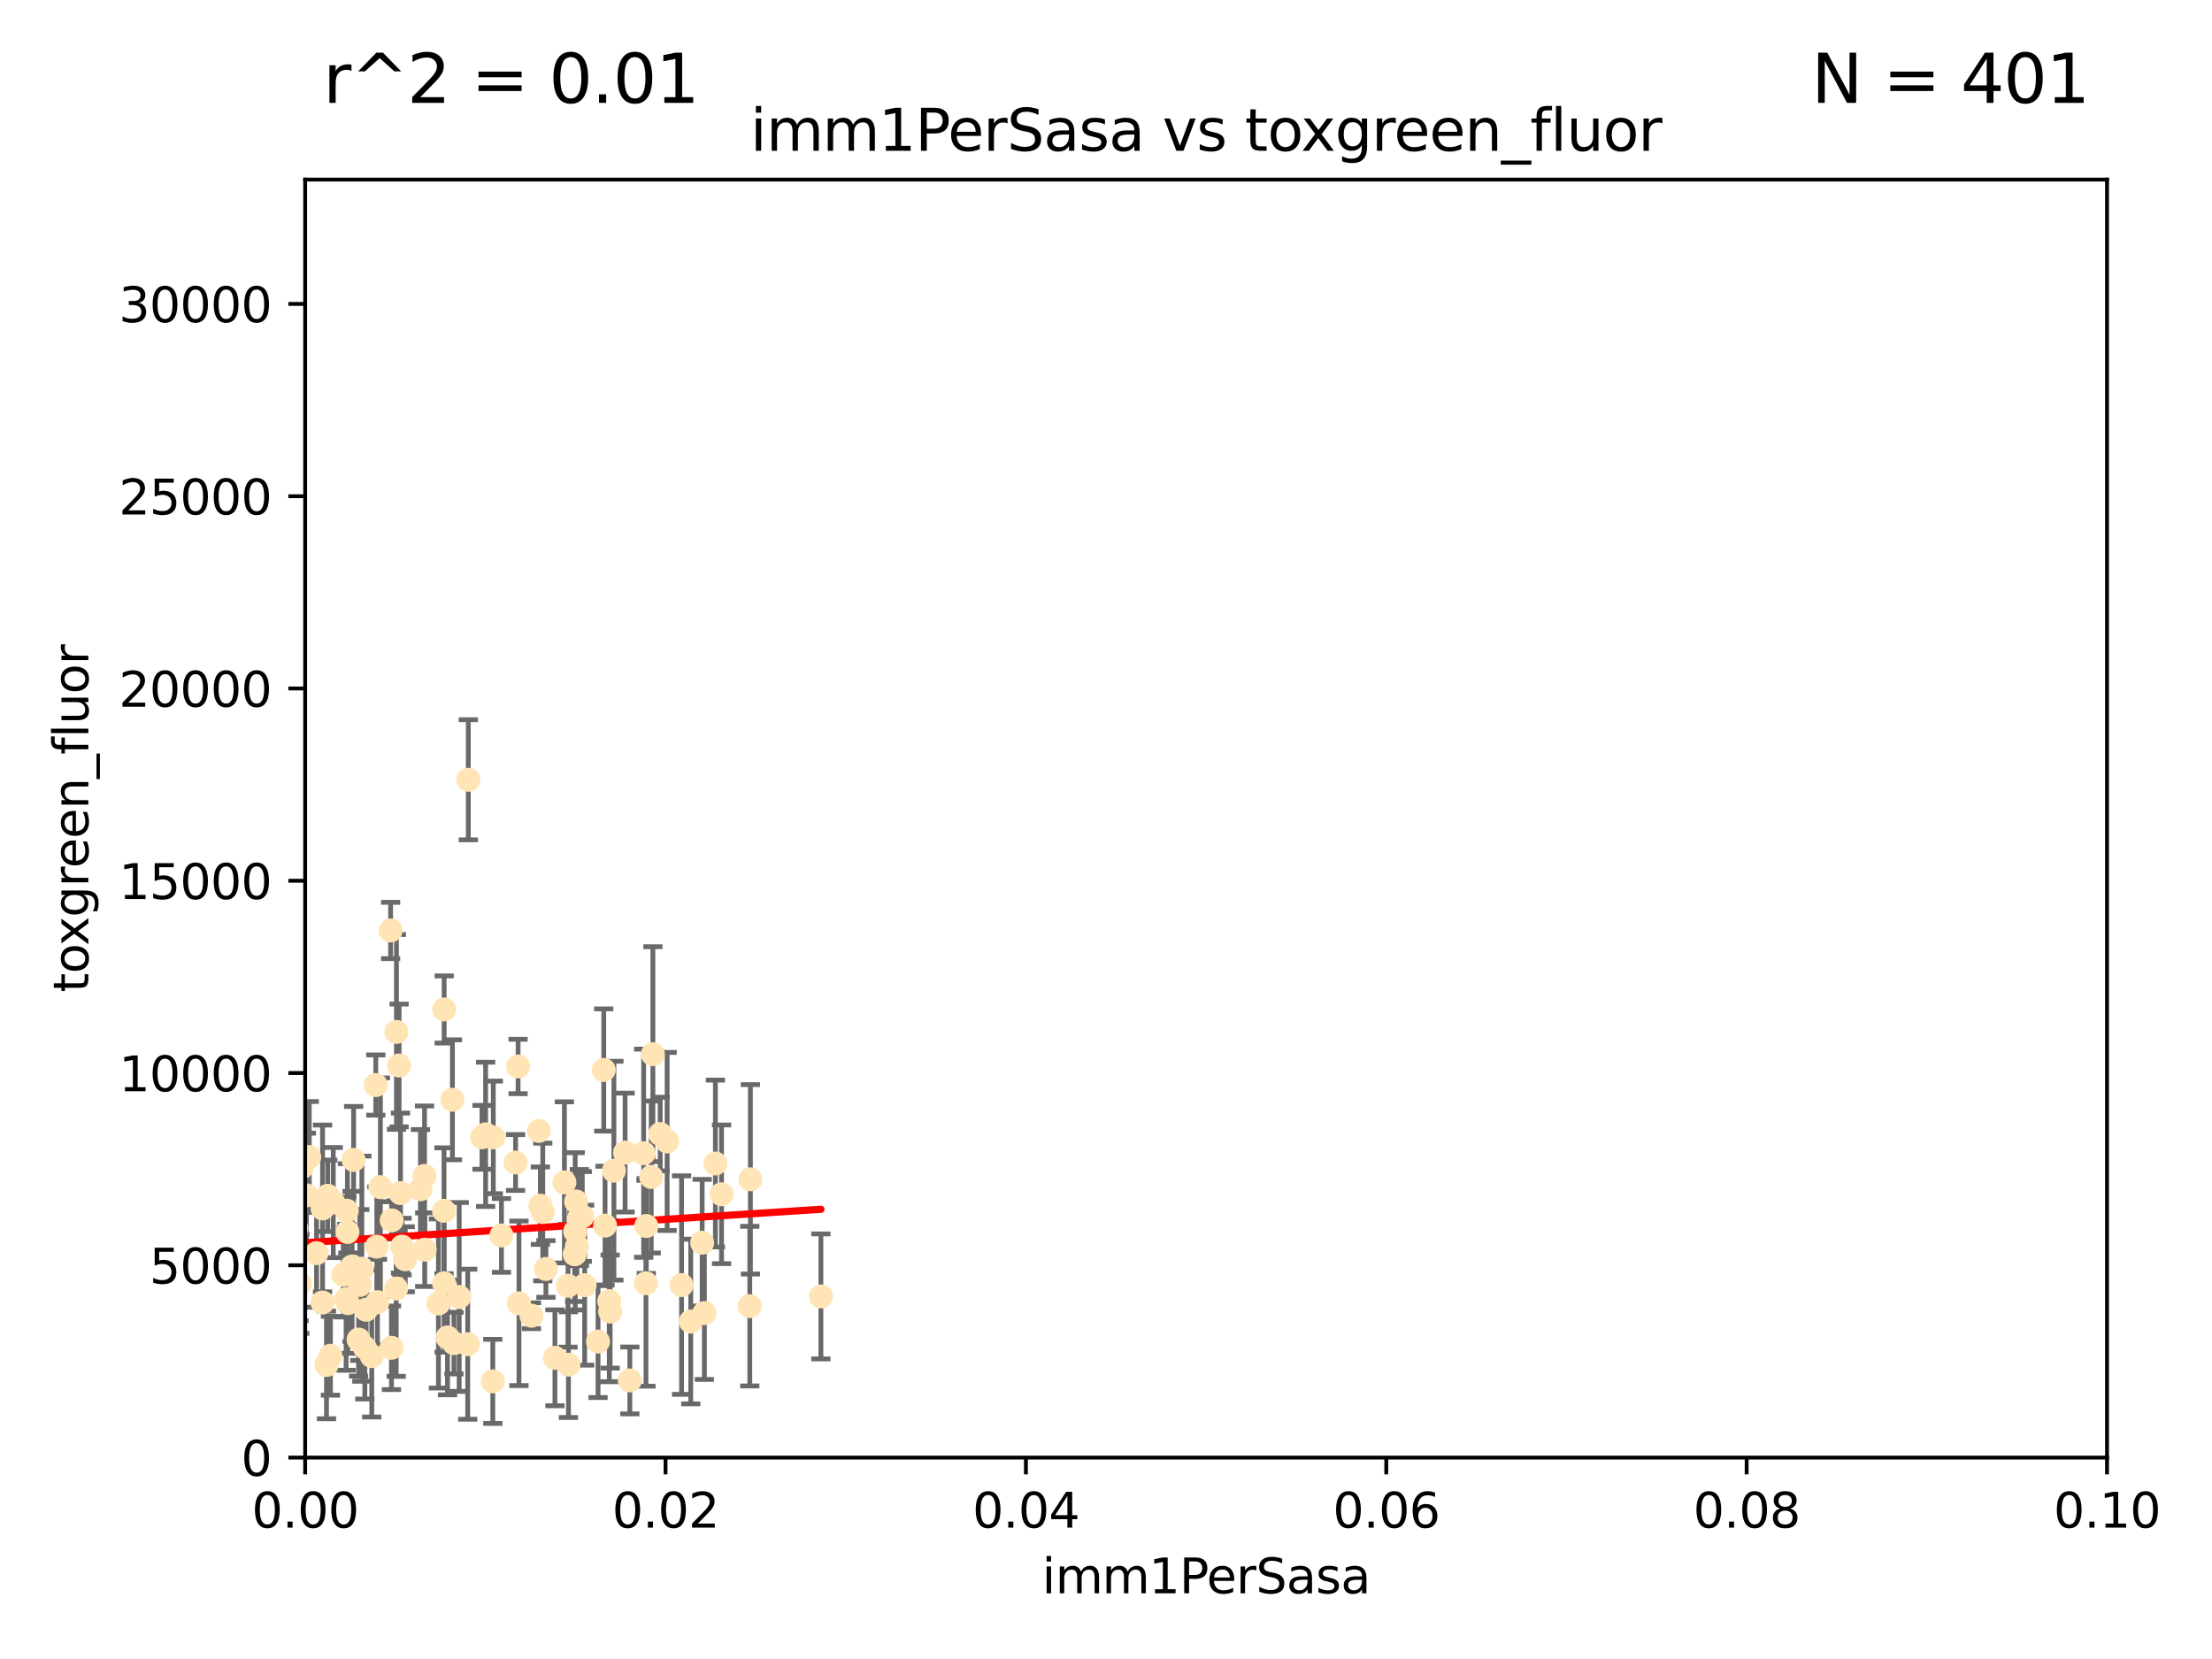 <?xml version="1.0" encoding="utf-8" standalone="no"?>
<!DOCTYPE svg PUBLIC "-//W3C//DTD SVG 1.1//EN"
  "http://www.w3.org/Graphics/SVG/1.1/DTD/svg11.dtd">
<svg xmlns:xlink="http://www.w3.org/1999/xlink" width="460.8pt" height="345.6pt" viewBox="0 0 460.8 345.6" xmlns="http://www.w3.org/2000/svg" version="1.1">
 <defs>
  <style type="text/css">*{stroke-linejoin: round; stroke-linecap: butt}</style>
 </defs>
 <g id="figure_1">
  <g id="patch_1">
   <path d="M 0 345.6 
L 460.8 345.6 
L 460.8 0 
L 0 0 
z
" style="fill: #ffffff"/>
  </g>
  <g id="axes_1">
   <g id="patch_2">
    <path d="M 63.571 303.64 
L 438.93 303.64 
L 438.93 37.411 
L 63.571 37.411 
z
" style="fill: #ffffff"/>
   </g>
   <g id="PathCollection_1">
    <defs>
     <path id="m71dc73d778" d="M 0 1.118 
C 0.297 1.118 0.581 1 0.791 0.791 
C 1 0.581 1.118 0.297 1.118 0 
C 1.118 -0.297 1 -0.581 0.791 -0.791 
C 0.581 -1 0.297 -1.118 0 -1.118 
C -0.297 -1.118 -0.581 -1 -0.791 -0.791 
C -1 -0.581 -1.118 -0.297 -1.118 0 
C -1.118 0.297 -1 0.581 -0.791 0.791 
C -0.581 1 -0.297 1.118 0 1.118 
z
" style="stroke: #ffe4b5"/>
    </defs>
    <g clip-path="url(#p90d9ca60a1)">
     <use xlink:href="#m71dc73d778" x="35.298" y="271.596" style="fill: #ffe4b5; stroke: #ffe4b5"/>
     <use xlink:href="#m71dc73d778" x="78.287" y="226.035" style="fill: #ffe4b5; stroke: #ffe4b5"/>
     <use xlink:href="#m71dc73d778" x="72.462" y="271.461" style="fill: #ffe4b5; stroke: #ffe4b5"/>
     <use xlink:href="#m71dc73d778" x="60.04" y="264.067" style="fill: #ffe4b5; stroke: #ffe4b5"/>
     <use xlink:href="#m71dc73d778" x="68.278" y="249.103" style="fill: #ffe4b5; stroke: #ffe4b5"/>
     <use xlink:href="#m71dc73d778" x="44.722" y="270.865" style="fill: #ffe4b5; stroke: #ffe4b5"/>
     <use xlink:href="#m71dc73d778" x="56.794" y="272.037" style="fill: #ffe4b5; stroke: #ffe4b5"/>
     <use xlink:href="#m71dc73d778" x="69.429" y="250.513" style="fill: #ffe4b5; stroke: #ffe4b5"/>
     <use xlink:href="#m71dc73d778" x="92.524" y="210.29" style="fill: #ffe4b5; stroke: #ffe4b5"/>
     <use xlink:href="#m71dc73d778" x="78.499" y="259.708" style="fill: #ffe4b5; stroke: #ffe4b5"/>
     <use xlink:href="#m71dc73d778" x="81.373" y="193.834" style="fill: #ffe4b5; stroke: #ffe4b5"/>
     <use xlink:href="#m71dc73d778" x="62.464" y="267.44" style="fill: #ffe4b5; stroke: #ffe4b5"/>
     <use xlink:href="#m71dc73d778" x="72.377" y="256.649" style="fill: #ffe4b5; stroke: #ffe4b5"/>
     <use xlink:href="#m71dc73d778" x="67.193" y="251.742" style="fill: #ffe4b5; stroke: #ffe4b5"/>
     <use xlink:href="#m71dc73d778" x="50.817" y="264.857" style="fill: #ffe4b5; stroke: #ffe4b5"/>
     <use xlink:href="#m71dc73d778" x="68.016" y="284.344" style="fill: #ffe4b5; stroke: #ffe4b5"/>
     <use xlink:href="#m71dc73d778" x="72.099" y="270.635" style="fill: #ffe4b5; stroke: #ffe4b5"/>
     <use xlink:href="#m71dc73d778" x="64.428" y="241.029" style="fill: #ffe4b5; stroke: #ffe4b5"/>
     <use xlink:href="#m71dc73d778" x="62.867" y="243.209" style="fill: #ffe4b5; stroke: #ffe4b5"/>
     <use xlink:href="#m71dc73d778" x="92.496" y="252.228" style="fill: #ffe4b5; stroke: #ffe4b5"/>
     <use xlink:href="#m71dc73d778" x="74.702" y="279.051" style="fill: #ffe4b5; stroke: #ffe4b5"/>
     <use xlink:href="#m71dc73d778" x="52.936" y="271.465" style="fill: #ffe4b5; stroke: #ffe4b5"/>
     <use xlink:href="#m71dc73d778" x="71.509" y="265.57" style="fill: #ffe4b5; stroke: #ffe4b5"/>
     <use xlink:href="#m71dc73d778" x="30.412" y="284.776" style="fill: #ffe4b5; stroke: #ffe4b5"/>
     <use xlink:href="#m71dc73d778" x="112.25" y="235.585" style="fill: #ffe4b5; stroke: #ffe4b5"/>
     <use xlink:href="#m71dc73d778" x="49.146" y="265.086" style="fill: #ffe4b5; stroke: #ffe4b5"/>
     <use xlink:href="#m71dc73d778" x="67.173" y="271.34" style="fill: #ffe4b5; stroke: #ffe4b5"/>
     <use xlink:href="#m71dc73d778" x="63.825" y="249.016" style="fill: #ffe4b5; stroke: #ffe4b5"/>
     <use xlink:href="#m71dc73d778" x="54.243" y="264.724" style="fill: #ffe4b5; stroke: #ffe4b5"/>
     <use xlink:href="#m71dc73d778" x="60.187" y="238.266" style="fill: #ffe4b5; stroke: #ffe4b5"/>
     <use xlink:href="#m71dc73d778" x="59.062" y="243.03" style="fill: #ffe4b5; stroke: #ffe4b5"/>
     <use xlink:href="#m71dc73d778" x="77.443" y="282.488" style="fill: #ffe4b5; stroke: #ffe4b5"/>
     <use xlink:href="#m71dc73d778" x="35.991" y="250.423" style="fill: #ffe4b5; stroke: #ffe4b5"/>
     <use xlink:href="#m71dc73d778" x="60.829" y="257.618" style="fill: #ffe4b5; stroke: #ffe4b5"/>
     <use xlink:href="#m71dc73d778" x="68.839" y="282.429" style="fill: #ffe4b5; stroke: #ffe4b5"/>
     <use xlink:href="#m71dc73d778" x="42.758" y="234.689" style="fill: #ffe4b5; stroke: #ffe4b5"/>
     <use xlink:href="#m71dc73d778" x="82.59" y="214.965" style="fill: #ffe4b5; stroke: #ffe4b5"/>
     <use xlink:href="#m71dc73d778" x="107.927" y="222.162" style="fill: #ffe4b5; stroke: #ffe4b5"/>
     <use xlink:href="#m71dc73d778" x="95.659" y="270.179" style="fill: #ffe4b5; stroke: #ffe4b5"/>
     <use xlink:href="#m71dc73d778" x="59.472" y="266.301" style="fill: #ffe4b5; stroke: #ffe4b5"/>
     <use xlink:href="#m71dc73d778" x="81.587" y="254.22" style="fill: #ffe4b5; stroke: #ffe4b5"/>
     <use xlink:href="#m71dc73d778" x="102.764" y="236.936" style="fill: #ffe4b5; stroke: #ffe4b5"/>
     <use xlink:href="#m71dc73d778" x="74.95" y="267.687" style="fill: #ffe4b5; stroke: #ffe4b5"/>
     <use xlink:href="#m71dc73d778" x="88.477" y="260.33" style="fill: #ffe4b5; stroke: #ffe4b5"/>
     <use xlink:href="#m71dc73d778" x="138.977" y="237.786" style="fill: #ffe4b5; stroke: #ffe4b5"/>
     <use xlink:href="#m71dc73d778" x="130.22" y="240.103" style="fill: #ffe4b5; stroke: #ffe4b5"/>
     <use xlink:href="#m71dc73d778" x="107.402" y="242.171" style="fill: #ffe4b5; stroke: #ffe4b5"/>
     <use xlink:href="#m71dc73d778" x="62.297" y="267.34" style="fill: #ffe4b5; stroke: #ffe4b5"/>
     <use xlink:href="#m71dc73d778" x="65.944" y="261.055" style="fill: #ffe4b5; stroke: #ffe4b5"/>
     <use xlink:href="#m71dc73d778" x="136.008" y="219.606" style="fill: #ffe4b5; stroke: #ffe4b5"/>
     <use xlink:href="#m71dc73d778" x="83.141" y="221.96" style="fill: #ffe4b5; stroke: #ffe4b5"/>
     <use xlink:href="#m71dc73d778" x="108.111" y="271.507" style="fill: #ffe4b5; stroke: #ffe4b5"/>
     <use xlink:href="#m71dc73d778" x="73.345" y="263.824" style="fill: #ffe4b5; stroke: #ffe4b5"/>
     <use xlink:href="#m71dc73d778" x="76.28" y="272.838" style="fill: #ffe4b5; stroke: #ffe4b5"/>
     <use xlink:href="#m71dc73d778" x="83.751" y="259.691" style="fill: #ffe4b5; stroke: #ffe4b5"/>
     <use xlink:href="#m71dc73d778" x="84.419" y="262.325" style="fill: #ffe4b5; stroke: #ffe4b5"/>
     <use xlink:href="#m71dc73d778" x="93.226" y="278.616" style="fill: #ffe4b5; stroke: #ffe4b5"/>
     <use xlink:href="#m71dc73d778" x="73.663" y="241.629" style="fill: #ffe4b5; stroke: #ffe4b5"/>
     <use xlink:href="#m71dc73d778" x="149.032" y="242.382" style="fill: #ffe4b5; stroke: #ffe4b5"/>
     <use xlink:href="#m71dc73d778" x="94.568" y="279.797" style="fill: #ffe4b5; stroke: #ffe4b5"/>
     <use xlink:href="#m71dc73d778" x="101.164" y="236.299" style="fill: #ffe4b5; stroke: #ffe4b5"/>
     <use xlink:href="#m71dc73d778" x="91.335" y="271.543" style="fill: #ffe4b5; stroke: #ffe4b5"/>
     <use xlink:href="#m71dc73d778" x="57.974" y="246.68" style="fill: #ffe4b5; stroke: #ffe4b5"/>
     <use xlink:href="#m71dc73d778" x="88.44" y="244.965" style="fill: #ffe4b5; stroke: #ffe4b5"/>
     <use xlink:href="#m71dc73d778" x="137.534" y="236.245" style="fill: #ffe4b5; stroke: #ffe4b5"/>
     <use xlink:href="#m71dc73d778" x="82.533" y="268.416" style="fill: #ffe4b5; stroke: #ffe4b5"/>
     <use xlink:href="#m71dc73d778" x="126.039" y="255.317" style="fill: #ffe4b5; stroke: #ffe4b5"/>
     <use xlink:href="#m71dc73d778" x="78.626" y="271.268" style="fill: #ffe4b5; stroke: #ffe4b5"/>
     <use xlink:href="#m71dc73d778" x="94.246" y="229.105" style="fill: #ffe4b5; stroke: #ffe4b5"/>
     <use xlink:href="#m71dc73d778" x="115.602" y="282.862" style="fill: #ffe4b5; stroke: #ffe4b5"/>
     <use xlink:href="#m71dc73d778" x="113.721" y="264.352" style="fill: #ffe4b5; stroke: #ffe4b5"/>
     <use xlink:href="#m71dc73d778" x="76.005" y="280.741" style="fill: #ffe4b5; stroke: #ffe4b5"/>
     <use xlink:href="#m71dc73d778" x="61.386" y="269.215" style="fill: #ffe4b5; stroke: #ffe4b5"/>
     <use xlink:href="#m71dc73d778" x="83.434" y="248.544" style="fill: #ffe4b5; stroke: #ffe4b5"/>
     <use xlink:href="#m71dc73d778" x="117.579" y="246.309" style="fill: #ffe4b5; stroke: #ffe4b5"/>
     <use xlink:href="#m71dc73d778" x="121.793" y="267.724" style="fill: #ffe4b5; stroke: #ffe4b5"/>
     <use xlink:href="#m71dc73d778" x="79.245" y="247.304" style="fill: #ffe4b5; stroke: #ffe4b5"/>
     <use xlink:href="#m71dc73d778" x="92.512" y="267.331" style="fill: #ffe4b5; stroke: #ffe4b5"/>
     <use xlink:href="#m71dc73d778" x="124.582" y="279.475" style="fill: #ffe4b5; stroke: #ffe4b5"/>
     <use xlink:href="#m71dc73d778" x="97.555" y="162.44" style="fill: #ffe4b5; stroke: #ffe4b5"/>
     <use xlink:href="#m71dc73d778" x="119.725" y="261.286" style="fill: #ffe4b5; stroke: #ffe4b5"/>
     <use xlink:href="#m71dc73d778" x="100.409" y="236.922" style="fill: #ffe4b5; stroke: #ffe4b5"/>
     <use xlink:href="#m71dc73d778" x="104.465" y="257.367" style="fill: #ffe4b5; stroke: #ffe4b5"/>
     <use xlink:href="#m71dc73d778" x="127.104" y="273.224" style="fill: #ffe4b5; stroke: #ffe4b5"/>
     <use xlink:href="#m71dc73d778" x="120.687" y="253.638" style="fill: #ffe4b5; stroke: #ffe4b5"/>
     <use xlink:href="#m71dc73d778" x="75.38" y="264.288" style="fill: #ffe4b5; stroke: #ffe4b5"/>
     <use xlink:href="#m71dc73d778" x="102.659" y="287.763" style="fill: #ffe4b5; stroke: #ffe4b5"/>
     <use xlink:href="#m71dc73d778" x="120.184" y="259.646" style="fill: #ffe4b5; stroke: #ffe4b5"/>
     <use xlink:href="#m71dc73d778" x="112.571" y="251.165" style="fill: #ffe4b5; stroke: #ffe4b5"/>
     <use xlink:href="#m71dc73d778" x="47.299" y="276" style="fill: #ffe4b5; stroke: #ffe4b5"/>
     <use xlink:href="#m71dc73d778" x="125.771" y="222.895" style="fill: #ffe4b5; stroke: #ffe4b5"/>
     <use xlink:href="#m71dc73d778" x="156.322" y="245.674" style="fill: #ffe4b5; stroke: #ffe4b5"/>
     <use xlink:href="#m71dc73d778" x="120.011" y="250.299" style="fill: #ffe4b5; stroke: #ffe4b5"/>
     <use xlink:href="#m71dc73d778" x="146.736" y="273.541" style="fill: #ffe4b5; stroke: #ffe4b5"/>
     <use xlink:href="#m71dc73d778" x="121.301" y="253.418" style="fill: #ffe4b5; stroke: #ffe4b5"/>
     <use xlink:href="#m71dc73d778" x="87.587" y="247.731" style="fill: #ffe4b5; stroke: #ffe4b5"/>
     <use xlink:href="#m71dc73d778" x="131.205" y="287.57" style="fill: #ffe4b5; stroke: #ffe4b5"/>
     <use xlink:href="#m71dc73d778" x="141.979" y="267.709" style="fill: #ffe4b5; stroke: #ffe4b5"/>
     <use xlink:href="#m71dc73d778" x="119.825" y="256.503" style="fill: #ffe4b5; stroke: #ffe4b5"/>
     <use xlink:href="#m71dc73d778" x="134.086" y="240.236" style="fill: #ffe4b5; stroke: #ffe4b5"/>
     <use xlink:href="#m71dc73d778" x="127.886" y="243.876" style="fill: #ffe4b5; stroke: #ffe4b5"/>
     <use xlink:href="#m71dc73d778" x="118.326" y="267.845" style="fill: #ffe4b5; stroke: #ffe4b5"/>
     <use xlink:href="#m71dc73d778" x="134.636" y="255.397" style="fill: #ffe4b5; stroke: #ffe4b5"/>
     <use xlink:href="#m71dc73d778" x="61.746" y="255.871" style="fill: #ffe4b5; stroke: #ffe4b5"/>
     <use xlink:href="#m71dc73d778" x="113.074" y="252.48" style="fill: #ffe4b5; stroke: #ffe4b5"/>
     <use xlink:href="#m71dc73d778" x="72.232" y="252.206" style="fill: #ffe4b5; stroke: #ffe4b5"/>
     <use xlink:href="#m71dc73d778" x="110.707" y="274.088" style="fill: #ffe4b5; stroke: #ffe4b5"/>
     <use xlink:href="#m71dc73d778" x="146.27" y="258.879" style="fill: #ffe4b5; stroke: #ffe4b5"/>
     <use xlink:href="#m71dc73d778" x="135.661" y="245.186" style="fill: #ffe4b5; stroke: #ffe4b5"/>
     <use xlink:href="#m71dc73d778" x="81.548" y="280.77" style="fill: #ffe4b5; stroke: #ffe4b5"/>
     <use xlink:href="#m71dc73d778" x="97.435" y="280.028" style="fill: #ffe4b5; stroke: #ffe4b5"/>
     <use xlink:href="#m71dc73d778" x="126.922" y="271.053" style="fill: #ffe4b5; stroke: #ffe4b5"/>
     <use xlink:href="#m71dc73d778" x="171.012" y="270.065" style="fill: #ffe4b5; stroke: #ffe4b5"/>
     <use xlink:href="#m71dc73d778" x="118.419" y="284.28" style="fill: #ffe4b5; stroke: #ffe4b5"/>
     <use xlink:href="#m71dc73d778" x="51.671" y="277.315" style="fill: #ffe4b5; stroke: #ffe4b5"/>
     <use xlink:href="#m71dc73d778" x="134.569" y="267.322" style="fill: #ffe4b5; stroke: #ffe4b5"/>
     <use xlink:href="#m71dc73d778" x="150.31" y="248.792" style="fill: #ffe4b5; stroke: #ffe4b5"/>
     <use xlink:href="#m71dc73d778" x="156.195" y="272.093" style="fill: #ffe4b5; stroke: #ffe4b5"/>
     <use xlink:href="#m71dc73d778" x="143.897" y="275.298" style="fill: #ffe4b5; stroke: #ffe4b5"/>
    </g>
   </g>
   <g id="matplotlib.axis_1">
    <g id="xtick_1">
     <g id="line2d_1">
      <defs>
       <path id="m824d7b5bab" d="M 0 0 
L 0 3.5 
" style="stroke: #000000; stroke-width: 0.8"/>
      </defs>
      <g>
       <use xlink:href="#m824d7b5bab" x="63.571" y="303.64" style="stroke: #000000; stroke-width: 0.8"/>
      </g>
     </g>
     <g id="text_1">
      <!-- 0.00 -->
      <g transform="translate(52.438 318.238)scale(0.1 -0.1)">
       <defs>
        <path id="DejaVuSans-30" d="M 2034 4250 
Q 1547 4250 1301 3770 
Q 1056 3291 1056 2328 
Q 1056 1369 1301 889 
Q 1547 409 2034 409 
Q 2525 409 2770 889 
Q 3016 1369 3016 2328 
Q 3016 3291 2770 3770 
Q 2525 4250 2034 4250 
z
M 2034 4750 
Q 2819 4750 3233 4129 
Q 3647 3509 3647 2328 
Q 3647 1150 3233 529 
Q 2819 -91 2034 -91 
Q 1250 -91 836 529 
Q 422 1150 422 2328 
Q 422 3509 836 4129 
Q 1250 4750 2034 4750 
z
" transform="scale(0.016)"/>
        <path id="DejaVuSans-2e" d="M 684 794 
L 1344 794 
L 1344 0 
L 684 0 
L 684 794 
z
" transform="scale(0.016)"/>
       </defs>
       <use xlink:href="#DejaVuSans-30"/>
       <use xlink:href="#DejaVuSans-2e" x="63.623"/>
       <use xlink:href="#DejaVuSans-30" x="95.41"/>
       <use xlink:href="#DejaVuSans-30" x="159.033"/>
      </g>
     </g>
    </g>
    <g id="xtick_2">
     <g id="line2d_2">
      <g>
       <use xlink:href="#m824d7b5bab" x="138.643" y="303.64" style="stroke: #000000; stroke-width: 0.8"/>
      </g>
     </g>
     <g id="text_2">
      <!-- 0.02 -->
      <g transform="translate(127.51 318.238)scale(0.1 -0.1)">
       <defs>
        <path id="DejaVuSans-32" d="M 1228 531 
L 3431 531 
L 3431 0 
L 469 0 
L 469 531 
Q 828 903 1448 1529 
Q 2069 2156 2228 2338 
Q 2531 2678 2651 2914 
Q 2772 3150 2772 3378 
Q 2772 3750 2511 3984 
Q 2250 4219 1831 4219 
Q 1534 4219 1204 4116 
Q 875 4013 500 3803 
L 500 4441 
Q 881 4594 1212 4672 
Q 1544 4750 1819 4750 
Q 2544 4750 2975 4387 
Q 3406 4025 3406 3419 
Q 3406 3131 3298 2873 
Q 3191 2616 2906 2266 
Q 2828 2175 2409 1742 
Q 1991 1309 1228 531 
z
" transform="scale(0.016)"/>
       </defs>
       <use xlink:href="#DejaVuSans-30"/>
       <use xlink:href="#DejaVuSans-2e" x="63.623"/>
       <use xlink:href="#DejaVuSans-30" x="95.41"/>
       <use xlink:href="#DejaVuSans-32" x="159.033"/>
      </g>
     </g>
    </g>
    <g id="xtick_3">
     <g id="line2d_3">
      <g>
       <use xlink:href="#m824d7b5bab" x="213.715" y="303.64" style="stroke: #000000; stroke-width: 0.8"/>
      </g>
     </g>
     <g id="text_3">
      <!-- 0.04 -->
      <g transform="translate(202.582 318.238)scale(0.1 -0.1)">
       <defs>
        <path id="DejaVuSans-34" d="M 2419 4116 
L 825 1625 
L 2419 1625 
L 2419 4116 
z
M 2253 4666 
L 3047 4666 
L 3047 1625 
L 3713 1625 
L 3713 1100 
L 3047 1100 
L 3047 0 
L 2419 0 
L 2419 1100 
L 313 1100 
L 313 1709 
L 2253 4666 
z
" transform="scale(0.016)"/>
       </defs>
       <use xlink:href="#DejaVuSans-30"/>
       <use xlink:href="#DejaVuSans-2e" x="63.623"/>
       <use xlink:href="#DejaVuSans-30" x="95.41"/>
       <use xlink:href="#DejaVuSans-34" x="159.033"/>
      </g>
     </g>
    </g>
    <g id="xtick_4">
     <g id="line2d_4">
      <g>
       <use xlink:href="#m824d7b5bab" x="288.786" y="303.64" style="stroke: #000000; stroke-width: 0.8"/>
      </g>
     </g>
     <g id="text_4">
      <!-- 0.06 -->
      <g transform="translate(277.654 318.238)scale(0.1 -0.1)">
       <defs>
        <path id="DejaVuSans-36" d="M 2113 2584 
Q 1688 2584 1439 2293 
Q 1191 2003 1191 1497 
Q 1191 994 1439 701 
Q 1688 409 2113 409 
Q 2538 409 2786 701 
Q 3034 994 3034 1497 
Q 3034 2003 2786 2293 
Q 2538 2584 2113 2584 
z
M 3366 4563 
L 3366 3988 
Q 3128 4100 2886 4159 
Q 2644 4219 2406 4219 
Q 1781 4219 1451 3797 
Q 1122 3375 1075 2522 
Q 1259 2794 1537 2939 
Q 1816 3084 2150 3084 
Q 2853 3084 3261 2657 
Q 3669 2231 3669 1497 
Q 3669 778 3244 343 
Q 2819 -91 2113 -91 
Q 1303 -91 875 529 
Q 447 1150 447 2328 
Q 447 3434 972 4092 
Q 1497 4750 2381 4750 
Q 2619 4750 2861 4703 
Q 3103 4656 3366 4563 
z
" transform="scale(0.016)"/>
       </defs>
       <use xlink:href="#DejaVuSans-30"/>
       <use xlink:href="#DejaVuSans-2e" x="63.623"/>
       <use xlink:href="#DejaVuSans-30" x="95.41"/>
       <use xlink:href="#DejaVuSans-36" x="159.033"/>
      </g>
     </g>
    </g>
    <g id="xtick_5">
     <g id="line2d_5">
      <g>
       <use xlink:href="#m824d7b5bab" x="363.858" y="303.64" style="stroke: #000000; stroke-width: 0.8"/>
      </g>
     </g>
     <g id="text_5">
      <!-- 0.08 -->
      <g transform="translate(352.725 318.238)scale(0.1 -0.1)">
       <defs>
        <path id="DejaVuSans-38" d="M 2034 2216 
Q 1584 2216 1326 1975 
Q 1069 1734 1069 1313 
Q 1069 891 1326 650 
Q 1584 409 2034 409 
Q 2484 409 2743 651 
Q 3003 894 3003 1313 
Q 3003 1734 2745 1975 
Q 2488 2216 2034 2216 
z
M 1403 2484 
Q 997 2584 770 2862 
Q 544 3141 544 3541 
Q 544 4100 942 4425 
Q 1341 4750 2034 4750 
Q 2731 4750 3128 4425 
Q 3525 4100 3525 3541 
Q 3525 3141 3298 2862 
Q 3072 2584 2669 2484 
Q 3125 2378 3379 2068 
Q 3634 1759 3634 1313 
Q 3634 634 3220 271 
Q 2806 -91 2034 -91 
Q 1263 -91 848 271 
Q 434 634 434 1313 
Q 434 1759 690 2068 
Q 947 2378 1403 2484 
z
M 1172 3481 
Q 1172 3119 1398 2916 
Q 1625 2713 2034 2713 
Q 2441 2713 2670 2916 
Q 2900 3119 2900 3481 
Q 2900 3844 2670 4047 
Q 2441 4250 2034 4250 
Q 1625 4250 1398 4047 
Q 1172 3844 1172 3481 
z
" transform="scale(0.016)"/>
       </defs>
       <use xlink:href="#DejaVuSans-30"/>
       <use xlink:href="#DejaVuSans-2e" x="63.623"/>
       <use xlink:href="#DejaVuSans-30" x="95.41"/>
       <use xlink:href="#DejaVuSans-38" x="159.033"/>
      </g>
     </g>
    </g>
    <g id="xtick_6">
     <g id="line2d_6">
      <g>
       <use xlink:href="#m824d7b5bab" x="438.93" y="303.64" style="stroke: #000000; stroke-width: 0.8"/>
      </g>
     </g>
     <g id="text_6">
      <!-- 0.10 -->
      <g transform="translate(427.797 318.238)scale(0.1 -0.1)">
       <defs>
        <path id="DejaVuSans-31" d="M 794 531 
L 1825 531 
L 1825 4091 
L 703 3866 
L 703 4441 
L 1819 4666 
L 2450 4666 
L 2450 531 
L 3481 531 
L 3481 0 
L 794 0 
L 794 531 
z
" transform="scale(0.016)"/>
       </defs>
       <use xlink:href="#DejaVuSans-30"/>
       <use xlink:href="#DejaVuSans-2e" x="63.623"/>
       <use xlink:href="#DejaVuSans-31" x="95.41"/>
       <use xlink:href="#DejaVuSans-30" x="159.033"/>
      </g>
     </g>
    </g>
    <g id="text_7">
     <!-- imm1PerSasa -->
     <g transform="translate(217.067 331.917)scale(0.1 -0.1)">
      <defs>
       <path id="DejaVuSans-69" d="M 603 3500 
L 1178 3500 
L 1178 0 
L 603 0 
L 603 3500 
z
M 603 4863 
L 1178 4863 
L 1178 4134 
L 603 4134 
L 603 4863 
z
" transform="scale(0.016)"/>
       <path id="DejaVuSans-6d" d="M 3328 2828 
Q 3544 3216 3844 3400 
Q 4144 3584 4550 3584 
Q 5097 3584 5394 3201 
Q 5691 2819 5691 2113 
L 5691 0 
L 5113 0 
L 5113 2094 
Q 5113 2597 4934 2840 
Q 4756 3084 4391 3084 
Q 3944 3084 3684 2787 
Q 3425 2491 3425 1978 
L 3425 0 
L 2847 0 
L 2847 2094 
Q 2847 2600 2669 2842 
Q 2491 3084 2119 3084 
Q 1678 3084 1418 2786 
Q 1159 2488 1159 1978 
L 1159 0 
L 581 0 
L 581 3500 
L 1159 3500 
L 1159 2956 
Q 1356 3278 1631 3431 
Q 1906 3584 2284 3584 
Q 2666 3584 2933 3390 
Q 3200 3197 3328 2828 
z
" transform="scale(0.016)"/>
       <path id="DejaVuSans-50" d="M 1259 4147 
L 1259 2394 
L 2053 2394 
Q 2494 2394 2734 2622 
Q 2975 2850 2975 3272 
Q 2975 3691 2734 3919 
Q 2494 4147 2053 4147 
L 1259 4147 
z
M 628 4666 
L 2053 4666 
Q 2838 4666 3239 4311 
Q 3641 3956 3641 3272 
Q 3641 2581 3239 2228 
Q 2838 1875 2053 1875 
L 1259 1875 
L 1259 0 
L 628 0 
L 628 4666 
z
" transform="scale(0.016)"/>
       <path id="DejaVuSans-65" d="M 3597 1894 
L 3597 1613 
L 953 1613 
Q 991 1019 1311 708 
Q 1631 397 2203 397 
Q 2534 397 2845 478 
Q 3156 559 3463 722 
L 3463 178 
Q 3153 47 2828 -22 
Q 2503 -91 2169 -91 
Q 1331 -91 842 396 
Q 353 884 353 1716 
Q 353 2575 817 3079 
Q 1281 3584 2069 3584 
Q 2775 3584 3186 3129 
Q 3597 2675 3597 1894 
z
M 3022 2063 
Q 3016 2534 2758 2815 
Q 2500 3097 2075 3097 
Q 1594 3097 1305 2825 
Q 1016 2553 972 2059 
L 3022 2063 
z
" transform="scale(0.016)"/>
       <path id="DejaVuSans-72" d="M 2631 2963 
Q 2534 3019 2420 3045 
Q 2306 3072 2169 3072 
Q 1681 3072 1420 2755 
Q 1159 2438 1159 1844 
L 1159 0 
L 581 0 
L 581 3500 
L 1159 3500 
L 1159 2956 
Q 1341 3275 1631 3429 
Q 1922 3584 2338 3584 
Q 2397 3584 2469 3576 
Q 2541 3569 2628 3553 
L 2631 2963 
z
" transform="scale(0.016)"/>
       <path id="DejaVuSans-53" d="M 3425 4513 
L 3425 3897 
Q 3066 4069 2747 4153 
Q 2428 4238 2131 4238 
Q 1616 4238 1336 4038 
Q 1056 3838 1056 3469 
Q 1056 3159 1242 3001 
Q 1428 2844 1947 2747 
L 2328 2669 
Q 3034 2534 3370 2195 
Q 3706 1856 3706 1288 
Q 3706 609 3251 259 
Q 2797 -91 1919 -91 
Q 1588 -91 1214 -16 
Q 841 59 441 206 
L 441 856 
Q 825 641 1194 531 
Q 1563 422 1919 422 
Q 2459 422 2753 634 
Q 3047 847 3047 1241 
Q 3047 1584 2836 1778 
Q 2625 1972 2144 2069 
L 1759 2144 
Q 1053 2284 737 2584 
Q 422 2884 422 3419 
Q 422 4038 858 4394 
Q 1294 4750 2059 4750 
Q 2388 4750 2728 4690 
Q 3069 4631 3425 4513 
z
" transform="scale(0.016)"/>
       <path id="DejaVuSans-61" d="M 2194 1759 
Q 1497 1759 1228 1600 
Q 959 1441 959 1056 
Q 959 750 1161 570 
Q 1363 391 1709 391 
Q 2188 391 2477 730 
Q 2766 1069 2766 1631 
L 2766 1759 
L 2194 1759 
z
M 3341 1997 
L 3341 0 
L 2766 0 
L 2766 531 
Q 2569 213 2275 61 
Q 1981 -91 1556 -91 
Q 1019 -91 701 211 
Q 384 513 384 1019 
Q 384 1609 779 1909 
Q 1175 2209 1959 2209 
L 2766 2209 
L 2766 2266 
Q 2766 2663 2505 2880 
Q 2244 3097 1772 3097 
Q 1472 3097 1187 3025 
Q 903 2953 641 2809 
L 641 3341 
Q 956 3463 1253 3523 
Q 1550 3584 1831 3584 
Q 2591 3584 2966 3190 
Q 3341 2797 3341 1997 
z
" transform="scale(0.016)"/>
       <path id="DejaVuSans-73" d="M 2834 3397 
L 2834 2853 
Q 2591 2978 2328 3040 
Q 2066 3103 1784 3103 
Q 1356 3103 1142 2972 
Q 928 2841 928 2578 
Q 928 2378 1081 2264 
Q 1234 2150 1697 2047 
L 1894 2003 
Q 2506 1872 2764 1633 
Q 3022 1394 3022 966 
Q 3022 478 2636 193 
Q 2250 -91 1575 -91 
Q 1294 -91 989 -36 
Q 684 19 347 128 
L 347 722 
Q 666 556 975 473 
Q 1284 391 1588 391 
Q 1994 391 2212 530 
Q 2431 669 2431 922 
Q 2431 1156 2273 1281 
Q 2116 1406 1581 1522 
L 1381 1569 
Q 847 1681 609 1914 
Q 372 2147 372 2553 
Q 372 3047 722 3315 
Q 1072 3584 1716 3584 
Q 2034 3584 2315 3537 
Q 2597 3491 2834 3397 
z
" transform="scale(0.016)"/>
      </defs>
      <use xlink:href="#DejaVuSans-69"/>
      <use xlink:href="#DejaVuSans-6d" x="27.783"/>
      <use xlink:href="#DejaVuSans-6d" x="125.195"/>
      <use xlink:href="#DejaVuSans-31" x="222.607"/>
      <use xlink:href="#DejaVuSans-50" x="286.23"/>
      <use xlink:href="#DejaVuSans-65" x="342.908"/>
      <use xlink:href="#DejaVuSans-72" x="404.432"/>
      <use xlink:href="#DejaVuSans-53" x="445.545"/>
      <use xlink:href="#DejaVuSans-61" x="509.021"/>
      <use xlink:href="#DejaVuSans-73" x="570.301"/>
      <use xlink:href="#DejaVuSans-61" x="622.4"/>
     </g>
    </g>
   </g>
   <g id="matplotlib.axis_2">
    <g id="ytick_1">
     <g id="line2d_7">
      <defs>
       <path id="m8d6d95ea81" d="M 0 0 
L -3.5 0 
" style="stroke: #000000; stroke-width: 0.8"/>
      </defs>
      <g>
       <use xlink:href="#m8d6d95ea81" x="63.571" y="303.64" style="stroke: #000000; stroke-width: 0.8"/>
      </g>
     </g>
     <g id="text_8">
      <!-- 0 -->
      <g transform="translate(50.209 307.439)scale(0.1 -0.1)">
       <use xlink:href="#DejaVuSans-30"/>
      </g>
     </g>
    </g>
    <g id="ytick_2">
     <g id="line2d_8">
      <g>
       <use xlink:href="#m8d6d95ea81" x="63.571" y="263.586" style="stroke: #000000; stroke-width: 0.8"/>
      </g>
     </g>
     <g id="text_9">
      <!-- 5000 -->
      <g transform="translate(31.121 267.385)scale(0.1 -0.1)">
       <defs>
        <path id="DejaVuSans-35" d="M 691 4666 
L 3169 4666 
L 3169 4134 
L 1269 4134 
L 1269 2991 
Q 1406 3038 1543 3061 
Q 1681 3084 1819 3084 
Q 2600 3084 3056 2656 
Q 3513 2228 3513 1497 
Q 3513 744 3044 326 
Q 2575 -91 1722 -91 
Q 1428 -91 1123 -41 
Q 819 9 494 109 
L 494 744 
Q 775 591 1075 516 
Q 1375 441 1709 441 
Q 2250 441 2565 725 
Q 2881 1009 2881 1497 
Q 2881 1984 2565 2268 
Q 2250 2553 1709 2553 
Q 1456 2553 1204 2497 
Q 953 2441 691 2322 
L 691 4666 
z
" transform="scale(0.016)"/>
       </defs>
       <use xlink:href="#DejaVuSans-35"/>
       <use xlink:href="#DejaVuSans-30" x="63.623"/>
       <use xlink:href="#DejaVuSans-30" x="127.246"/>
       <use xlink:href="#DejaVuSans-30" x="190.869"/>
      </g>
     </g>
    </g>
    <g id="ytick_3">
     <g id="line2d_9">
      <g>
       <use xlink:href="#m8d6d95ea81" x="63.571" y="223.532" style="stroke: #000000; stroke-width: 0.8"/>
      </g>
     </g>
     <g id="text_10">
      <!-- 10000 -->
      <g transform="translate(24.759 227.331)scale(0.1 -0.1)">
       <use xlink:href="#DejaVuSans-31"/>
       <use xlink:href="#DejaVuSans-30" x="63.623"/>
       <use xlink:href="#DejaVuSans-30" x="127.246"/>
       <use xlink:href="#DejaVuSans-30" x="190.869"/>
       <use xlink:href="#DejaVuSans-30" x="254.492"/>
      </g>
     </g>
    </g>
    <g id="ytick_4">
     <g id="line2d_10">
      <g>
       <use xlink:href="#m8d6d95ea81" x="63.571" y="183.478" style="stroke: #000000; stroke-width: 0.8"/>
      </g>
     </g>
     <g id="text_11">
      <!-- 15000 -->
      <g transform="translate(24.759 187.278)scale(0.1 -0.1)">
       <use xlink:href="#DejaVuSans-31"/>
       <use xlink:href="#DejaVuSans-35" x="63.623"/>
       <use xlink:href="#DejaVuSans-30" x="127.246"/>
       <use xlink:href="#DejaVuSans-30" x="190.869"/>
       <use xlink:href="#DejaVuSans-30" x="254.492"/>
      </g>
     </g>
    </g>
    <g id="ytick_5">
     <g id="line2d_11">
      <g>
       <use xlink:href="#m8d6d95ea81" x="63.571" y="143.424" style="stroke: #000000; stroke-width: 0.8"/>
      </g>
     </g>
     <g id="text_12">
      <!-- 20000 -->
      <g transform="translate(24.759 147.224)scale(0.1 -0.1)">
       <use xlink:href="#DejaVuSans-32"/>
       <use xlink:href="#DejaVuSans-30" x="63.623"/>
       <use xlink:href="#DejaVuSans-30" x="127.246"/>
       <use xlink:href="#DejaVuSans-30" x="190.869"/>
       <use xlink:href="#DejaVuSans-30" x="254.492"/>
      </g>
     </g>
    </g>
    <g id="ytick_6">
     <g id="line2d_12">
      <g>
       <use xlink:href="#m8d6d95ea81" x="63.571" y="103.371" style="stroke: #000000; stroke-width: 0.8"/>
      </g>
     </g>
     <g id="text_13">
      <!-- 25000 -->
      <g transform="translate(24.759 107.17)scale(0.1 -0.1)">
       <use xlink:href="#DejaVuSans-32"/>
       <use xlink:href="#DejaVuSans-35" x="63.623"/>
       <use xlink:href="#DejaVuSans-30" x="127.246"/>
       <use xlink:href="#DejaVuSans-30" x="190.869"/>
       <use xlink:href="#DejaVuSans-30" x="254.492"/>
      </g>
     </g>
    </g>
    <g id="ytick_7">
     <g id="line2d_13">
      <g>
       <use xlink:href="#m8d6d95ea81" x="63.571" y="63.317" style="stroke: #000000; stroke-width: 0.8"/>
      </g>
     </g>
     <g id="text_14">
      <!-- 30000 -->
      <g transform="translate(24.759 67.116)scale(0.1 -0.1)">
       <defs>
        <path id="DejaVuSans-33" d="M 2597 2516 
Q 3050 2419 3304 2112 
Q 3559 1806 3559 1356 
Q 3559 666 3084 287 
Q 2609 -91 1734 -91 
Q 1441 -91 1130 -33 
Q 819 25 488 141 
L 488 750 
Q 750 597 1062 519 
Q 1375 441 1716 441 
Q 2309 441 2620 675 
Q 2931 909 2931 1356 
Q 2931 1769 2642 2001 
Q 2353 2234 1838 2234 
L 1294 2234 
L 1294 2753 
L 1863 2753 
Q 2328 2753 2575 2939 
Q 2822 3125 2822 3475 
Q 2822 3834 2567 4026 
Q 2313 4219 1838 4219 
Q 1578 4219 1281 4162 
Q 984 4106 628 3988 
L 628 4550 
Q 988 4650 1302 4700 
Q 1616 4750 1894 4750 
Q 2613 4750 3031 4423 
Q 3450 4097 3450 3541 
Q 3450 3153 3228 2886 
Q 3006 2619 2597 2516 
z
" transform="scale(0.016)"/>
       </defs>
       <use xlink:href="#DejaVuSans-33"/>
       <use xlink:href="#DejaVuSans-30" x="63.623"/>
       <use xlink:href="#DejaVuSans-30" x="127.246"/>
       <use xlink:href="#DejaVuSans-30" x="190.869"/>
       <use xlink:href="#DejaVuSans-30" x="254.492"/>
      </g>
     </g>
    </g>
    <g id="text_15">
     <!-- toxgreen_fluor -->
     <g transform="translate(18.401 206.72)rotate(-90)scale(0.1 -0.1)">
      <defs>
       <path id="DejaVuSans-74" d="M 1172 4494 
L 1172 3500 
L 2356 3500 
L 2356 3053 
L 1172 3053 
L 1172 1153 
Q 1172 725 1289 603 
Q 1406 481 1766 481 
L 2356 481 
L 2356 0 
L 1766 0 
Q 1100 0 847 248 
Q 594 497 594 1153 
L 594 3053 
L 172 3053 
L 172 3500 
L 594 3500 
L 594 4494 
L 1172 4494 
z
" transform="scale(0.016)"/>
       <path id="DejaVuSans-6f" d="M 1959 3097 
Q 1497 3097 1228 2736 
Q 959 2375 959 1747 
Q 959 1119 1226 758 
Q 1494 397 1959 397 
Q 2419 397 2687 759 
Q 2956 1122 2956 1747 
Q 2956 2369 2687 2733 
Q 2419 3097 1959 3097 
z
M 1959 3584 
Q 2709 3584 3137 3096 
Q 3566 2609 3566 1747 
Q 3566 888 3137 398 
Q 2709 -91 1959 -91 
Q 1206 -91 779 398 
Q 353 888 353 1747 
Q 353 2609 779 3096 
Q 1206 3584 1959 3584 
z
" transform="scale(0.016)"/>
       <path id="DejaVuSans-78" d="M 3513 3500 
L 2247 1797 
L 3578 0 
L 2900 0 
L 1881 1375 
L 863 0 
L 184 0 
L 1544 1831 
L 300 3500 
L 978 3500 
L 1906 2253 
L 2834 3500 
L 3513 3500 
z
" transform="scale(0.016)"/>
       <path id="DejaVuSans-67" d="M 2906 1791 
Q 2906 2416 2648 2759 
Q 2391 3103 1925 3103 
Q 1463 3103 1205 2759 
Q 947 2416 947 1791 
Q 947 1169 1205 825 
Q 1463 481 1925 481 
Q 2391 481 2648 825 
Q 2906 1169 2906 1791 
z
M 3481 434 
Q 3481 -459 3084 -895 
Q 2688 -1331 1869 -1331 
Q 1566 -1331 1297 -1286 
Q 1028 -1241 775 -1147 
L 775 -588 
Q 1028 -725 1275 -790 
Q 1522 -856 1778 -856 
Q 2344 -856 2625 -561 
Q 2906 -266 2906 331 
L 2906 616 
Q 2728 306 2450 153 
Q 2172 0 1784 0 
Q 1141 0 747 490 
Q 353 981 353 1791 
Q 353 2603 747 3093 
Q 1141 3584 1784 3584 
Q 2172 3584 2450 3431 
Q 2728 3278 2906 2969 
L 2906 3500 
L 3481 3500 
L 3481 434 
z
" transform="scale(0.016)"/>
       <path id="DejaVuSans-6e" d="M 3513 2113 
L 3513 0 
L 2938 0 
L 2938 2094 
Q 2938 2591 2744 2837 
Q 2550 3084 2163 3084 
Q 1697 3084 1428 2787 
Q 1159 2491 1159 1978 
L 1159 0 
L 581 0 
L 581 3500 
L 1159 3500 
L 1159 2956 
Q 1366 3272 1645 3428 
Q 1925 3584 2291 3584 
Q 2894 3584 3203 3211 
Q 3513 2838 3513 2113 
z
" transform="scale(0.016)"/>
       <path id="DejaVuSans-5f" d="M 3263 -1063 
L 3263 -1509 
L -63 -1509 
L -63 -1063 
L 3263 -1063 
z
" transform="scale(0.016)"/>
       <path id="DejaVuSans-66" d="M 2375 4863 
L 2375 4384 
L 1825 4384 
Q 1516 4384 1395 4259 
Q 1275 4134 1275 3809 
L 1275 3500 
L 2222 3500 
L 2222 3053 
L 1275 3053 
L 1275 0 
L 697 0 
L 697 3053 
L 147 3053 
L 147 3500 
L 697 3500 
L 697 3744 
Q 697 4328 969 4595 
Q 1241 4863 1831 4863 
L 2375 4863 
z
" transform="scale(0.016)"/>
       <path id="DejaVuSans-6c" d="M 603 4863 
L 1178 4863 
L 1178 0 
L 603 0 
L 603 4863 
z
" transform="scale(0.016)"/>
       <path id="DejaVuSans-75" d="M 544 1381 
L 544 3500 
L 1119 3500 
L 1119 1403 
Q 1119 906 1312 657 
Q 1506 409 1894 409 
Q 2359 409 2629 706 
Q 2900 1003 2900 1516 
L 2900 3500 
L 3475 3500 
L 3475 0 
L 2900 0 
L 2900 538 
Q 2691 219 2414 64 
Q 2138 -91 1772 -91 
Q 1169 -91 856 284 
Q 544 659 544 1381 
z
M 1991 3584 
L 1991 3584 
z
" transform="scale(0.016)"/>
      </defs>
      <use xlink:href="#DejaVuSans-74"/>
      <use xlink:href="#DejaVuSans-6f" x="39.209"/>
      <use xlink:href="#DejaVuSans-78" x="97.266"/>
      <use xlink:href="#DejaVuSans-67" x="156.445"/>
      <use xlink:href="#DejaVuSans-72" x="219.922"/>
      <use xlink:href="#DejaVuSans-65" x="258.785"/>
      <use xlink:href="#DejaVuSans-65" x="320.309"/>
      <use xlink:href="#DejaVuSans-6e" x="381.832"/>
      <use xlink:href="#DejaVuSans-5f" x="445.211"/>
      <use xlink:href="#DejaVuSans-66" x="495.211"/>
      <use xlink:href="#DejaVuSans-6c" x="530.416"/>
      <use xlink:href="#DejaVuSans-75" x="558.199"/>
      <use xlink:href="#DejaVuSans-6f" x="621.578"/>
      <use xlink:href="#DejaVuSans-72" x="682.76"/>
     </g>
    </g>
   </g>
   <g id="LineCollection_1">
    <path d="M 35.298 288.345 
L 35.298 254.847 
" clip-path="url(#p90d9ca60a1)" style="fill: none; stroke: #696969"/>
    <path d="M 78.287 232.311 
L 78.287 219.76 
" clip-path="url(#p90d9ca60a1)" style="fill: none; stroke: #696969"/>
    <path d="M 72.462 281.916 
L 72.462 261.006 
" clip-path="url(#p90d9ca60a1)" style="fill: none; stroke: #696969"/>
    <path d="M 60.04 285.293 
L 60.04 242.842 
" clip-path="url(#p90d9ca60a1)" style="fill: none; stroke: #696969"/>
    <path d="M 68.278 256.541 
L 68.278 241.666 
" clip-path="url(#p90d9ca60a1)" style="fill: none; stroke: #696969"/>
    <path d="M 44.722 290.886 
L 44.722 250.843 
" clip-path="url(#p90d9ca60a1)" style="fill: none; stroke: #696969"/>
    <path d="M 56.794 293.819 
L 56.794 250.255 
" clip-path="url(#p90d9ca60a1)" style="fill: none; stroke: #696969"/>
    <path d="M 69.429 261.983 
L 69.429 239.043 
" clip-path="url(#p90d9ca60a1)" style="fill: none; stroke: #696969"/>
    <path d="M 92.524 217.282 
L 92.524 203.297 
" clip-path="url(#p90d9ca60a1)" style="fill: none; stroke: #696969"/>
    <path d="M 78.499 272.15 
L 78.499 247.265 
" clip-path="url(#p90d9ca60a1)" style="fill: none; stroke: #696969"/>
    <path d="M 81.373 199.699 
L 81.373 187.969 
" clip-path="url(#p90d9ca60a1)" style="fill: none; stroke: #696969"/>
    <path d="M 62.464 277.765 
L 62.464 257.115 
" clip-path="url(#p90d9ca60a1)" style="fill: none; stroke: #696969"/>
    <path d="M 72.377 270.885 
L 72.377 242.414 
" clip-path="url(#p90d9ca60a1)" style="fill: none; stroke: #696969"/>
    <path d="M 67.193 269.114 
L 67.193 234.37 
" clip-path="url(#p90d9ca60a1)" style="fill: none; stroke: #696969"/>
    <path d="M 50.817 282.872 
L 50.817 246.841 
" clip-path="url(#p90d9ca60a1)" style="fill: none; stroke: #696969"/>
    <path d="M 68.016 295.553 
L 68.016 273.136 
" clip-path="url(#p90d9ca60a1)" style="fill: none; stroke: #696969"/>
    <path d="M 72.099 285.451 
L 72.099 255.819 
" clip-path="url(#p90d9ca60a1)" style="fill: none; stroke: #696969"/>
    <path d="M 64.428 252.589 
L 64.428 229.47 
" clip-path="url(#p90d9ca60a1)" style="fill: none; stroke: #696969"/>
    <path d="M 62.867 247.256 
L 62.867 239.161 
" clip-path="url(#p90d9ca60a1)" style="fill: none; stroke: #696969"/>
    <path d="M 92.496 265.341 
L 92.496 239.114 
" clip-path="url(#p90d9ca60a1)" style="fill: none; stroke: #696969"/>
    <path d="M 74.702 286.668 
L 74.702 271.434 
" clip-path="url(#p90d9ca60a1)" style="fill: none; stroke: #696969"/>
    <path d="M 52.936 280.957 
L 52.936 261.973 
" clip-path="url(#p90d9ca60a1)" style="fill: none; stroke: #696969"/>
    <path d="M 71.509 274.364 
L 71.509 256.776 
" clip-path="url(#p90d9ca60a1)" style="fill: none; stroke: #696969"/>
    <path d="M 30.412 294.803 
L 30.412 274.749 
" clip-path="url(#p90d9ca60a1)" style="fill: none; stroke: #696969"/>
    <path d="M 112.25 236.031 
L 112.25 235.139 
" clip-path="url(#p90d9ca60a1)" style="fill: none; stroke: #696969"/>
    <path d="M 49.146 271.767 
L 49.146 258.406 
" clip-path="url(#p90d9ca60a1)" style="fill: none; stroke: #696969"/>
    <path d="M 67.173 272.359 
L 67.173 270.321 
" clip-path="url(#p90d9ca60a1)" style="fill: none; stroke: #696969"/>
    <path d="M 63.825 261.966 
L 63.825 236.066 
" clip-path="url(#p90d9ca60a1)" style="fill: none; stroke: #696969"/>
    <path d="M 54.243 282.739 
L 54.243 246.71 
" clip-path="url(#p90d9ca60a1)" style="fill: none; stroke: #696969"/>
    <path d="M 60.187 260.348 
L 60.187 216.185 
" clip-path="url(#p90d9ca60a1)" style="fill: none; stroke: #696969"/>
    <path d="M 59.062 253.656 
L 59.062 232.403 
" clip-path="url(#p90d9ca60a1)" style="fill: none; stroke: #696969"/>
    <path d="M 77.443 295.191 
L 77.443 269.784 
" clip-path="url(#p90d9ca60a1)" style="fill: none; stroke: #696969"/>
    <path d="M 35.991 257.146 
L 35.991 243.699 
" clip-path="url(#p90d9ca60a1)" style="fill: none; stroke: #696969"/>
    <path d="M 60.829 273.267 
L 60.829 241.969 
" clip-path="url(#p90d9ca60a1)" style="fill: none; stroke: #696969"/>
    <path d="M 68.839 290.644 
L 68.839 274.214 
" clip-path="url(#p90d9ca60a1)" style="fill: none; stroke: #696969"/>
    <path d="M 42.758 248.698 
L 42.758 220.68 
" clip-path="url(#p90d9ca60a1)" style="fill: none; stroke: #696969"/>
    <path d="M 82.59 235.256 
L 82.59 194.675 
" clip-path="url(#p90d9ca60a1)" style="fill: none; stroke: #696969"/>
    <path d="M 107.927 227.83 
L 107.927 216.494 
" clip-path="url(#p90d9ca60a1)" style="fill: none; stroke: #696969"/>
    <path d="M 95.659 289.85 
L 95.659 250.508 
" clip-path="url(#p90d9ca60a1)" style="fill: none; stroke: #696969"/>
    <path d="M 59.472 287.392 
L 59.472 245.211 
" clip-path="url(#p90d9ca60a1)" style="fill: none; stroke: #696969"/>
    <path d="M 81.587 258.096 
L 81.587 250.344 
" clip-path="url(#p90d9ca60a1)" style="fill: none; stroke: #696969"/>
    <path d="M 102.764 248.663 
L 102.764 225.209 
" clip-path="url(#p90d9ca60a1)" style="fill: none; stroke: #696969"/>
    <path d="M 74.95 283.407 
L 74.95 251.968 
" clip-path="url(#p90d9ca60a1)" style="fill: none; stroke: #696969"/>
    <path d="M 88.477 267.995 
L 88.477 252.666 
" clip-path="url(#p90d9ca60a1)" style="fill: none; stroke: #696969"/>
    <path d="M 138.977 256.328 
L 138.977 219.243 
" clip-path="url(#p90d9ca60a1)" style="fill: none; stroke: #696969"/>
    <path d="M 130.22 252.489 
L 130.22 227.716 
" clip-path="url(#p90d9ca60a1)" style="fill: none; stroke: #696969"/>
    <path d="M 107.402 247.983 
L 107.402 236.358 
" clip-path="url(#p90d9ca60a1)" style="fill: none; stroke: #696969"/>
    <path d="M 62.297 275.141 
L 62.297 259.54 
" clip-path="url(#p90d9ca60a1)" style="fill: none; stroke: #696969"/>
    <path d="M 65.944 272.313 
L 65.944 249.797 
" clip-path="url(#p90d9ca60a1)" style="fill: none; stroke: #696969"/>
    <path d="M 136.008 241.995 
L 136.008 197.216 
" clip-path="url(#p90d9ca60a1)" style="fill: none; stroke: #696969"/>
    <path d="M 83.141 234.746 
L 83.141 209.174 
" clip-path="url(#p90d9ca60a1)" style="fill: none; stroke: #696969"/>
    <path d="M 108.111 288.646 
L 108.111 254.368 
" clip-path="url(#p90d9ca60a1)" style="fill: none; stroke: #696969"/>
    <path d="M 73.345 279.464 
L 73.345 248.183 
" clip-path="url(#p90d9ca60a1)" style="fill: none; stroke: #696969"/>
    <path d="M 76.28 281.108 
L 76.28 264.568 
" clip-path="url(#p90d9ca60a1)" style="fill: none; stroke: #696969"/>
    <path d="M 83.751 265.587 
L 83.751 253.794 
" clip-path="url(#p90d9ca60a1)" style="fill: none; stroke: #696969"/>
    <path d="M 84.419 269.104 
L 84.419 255.546 
" clip-path="url(#p90d9ca60a1)" style="fill: none; stroke: #696969"/>
    <path d="M 93.226 290.567 
L 93.226 266.664 
" clip-path="url(#p90d9ca60a1)" style="fill: none; stroke: #696969"/>
    <path d="M 73.663 252.767 
L 73.663 230.491 
" clip-path="url(#p90d9ca60a1)" style="fill: none; stroke: #696969"/>
    <path d="M 149.032 259.757 
L 149.032 225.007 
" clip-path="url(#p90d9ca60a1)" style="fill: none; stroke: #696969"/>
    <path d="M 94.568 286.213 
L 94.568 273.381 
" clip-path="url(#p90d9ca60a1)" style="fill: none; stroke: #696969"/>
    <path d="M 101.164 251.325 
L 101.164 221.273 
" clip-path="url(#p90d9ca60a1)" style="fill: none; stroke: #696969"/>
    <path d="M 91.335 289.157 
L 91.335 253.928 
" clip-path="url(#p90d9ca60a1)" style="fill: none; stroke: #696969"/>
    <path d="M 57.974 262.86 
L 57.974 230.499 
" clip-path="url(#p90d9ca60a1)" style="fill: none; stroke: #696969"/>
    <path d="M 88.44 259.537 
L 88.44 230.393 
" clip-path="url(#p90d9ca60a1)" style="fill: none; stroke: #696969"/>
    <path d="M 137.534 243.915 
L 137.534 228.575 
" clip-path="url(#p90d9ca60a1)" style="fill: none; stroke: #696969"/>
    <path d="M 82.533 286.716 
L 82.533 250.117 
" clip-path="url(#p90d9ca60a1)" style="fill: none; stroke: #696969"/>
    <path d="M 126.039 267.687 
L 126.039 242.946 
" clip-path="url(#p90d9ca60a1)" style="fill: none; stroke: #696969"/>
    <path d="M 78.626 280.19 
L 78.626 262.346 
" clip-path="url(#p90d9ca60a1)" style="fill: none; stroke: #696969"/>
    <path d="M 94.246 241.598 
L 94.246 216.612 
" clip-path="url(#p90d9ca60a1)" style="fill: none; stroke: #696969"/>
    <path d="M 115.602 292.847 
L 115.602 272.877 
" clip-path="url(#p90d9ca60a1)" style="fill: none; stroke: #696969"/>
    <path d="M 113.721 270.259 
L 113.721 258.446 
" clip-path="url(#p90d9ca60a1)" style="fill: none; stroke: #696969"/>
    <path d="M 76.005 291.439 
L 76.005 270.043 
" clip-path="url(#p90d9ca60a1)" style="fill: none; stroke: #696969"/>
    <path d="M 61.386 288.661 
L 61.386 249.768 
" clip-path="url(#p90d9ca60a1)" style="fill: none; stroke: #696969"/>
    <path d="M 83.434 265.207 
L 83.434 231.881 
" clip-path="url(#p90d9ca60a1)" style="fill: none; stroke: #696969"/>
    <path d="M 117.579 263.09 
L 117.579 229.529 
" clip-path="url(#p90d9ca60a1)" style="fill: none; stroke: #696969"/>
    <path d="M 121.793 284.386 
L 121.793 251.062 
" clip-path="url(#p90d9ca60a1)" style="fill: none; stroke: #696969"/>
    <path d="M 79.245 270.054 
L 79.245 224.554 
" clip-path="url(#p90d9ca60a1)" style="fill: none; stroke: #696969"/>
    <path d="M 92.512 281.672 
L 92.512 252.99 
" clip-path="url(#p90d9ca60a1)" style="fill: none; stroke: #696969"/>
    <path d="M 124.582 291.133 
L 124.582 267.818 
" clip-path="url(#p90d9ca60a1)" style="fill: none; stroke: #696969"/>
    <path d="M 97.555 174.949 
L 97.555 149.931 
" clip-path="url(#p90d9ca60a1)" style="fill: none; stroke: #696969"/>
    <path d="M 119.725 271.129 
L 119.725 251.444 
" clip-path="url(#p90d9ca60a1)" style="fill: none; stroke: #696969"/>
    <path d="M 100.409 243.574 
L 100.409 230.269 
" clip-path="url(#p90d9ca60a1)" style="fill: none; stroke: #696969"/>
    <path d="M 104.465 265.047 
L 104.465 249.687 
" clip-path="url(#p90d9ca60a1)" style="fill: none; stroke: #696969"/>
    <path d="M 127.104 285.001 
L 127.104 261.448 
" clip-path="url(#p90d9ca60a1)" style="fill: none; stroke: #696969"/>
    <path d="M 120.687 263.651 
L 120.687 243.624 
" clip-path="url(#p90d9ca60a1)" style="fill: none; stroke: #696969"/>
    <path d="M 75.38 287.735 
L 75.38 240.842 
" clip-path="url(#p90d9ca60a1)" style="fill: none; stroke: #696969"/>
    <path d="M 102.659 296.522 
L 102.659 279.004 
" clip-path="url(#p90d9ca60a1)" style="fill: none; stroke: #696969"/>
    <path d="M 120.184 266.594 
L 120.184 252.699 
" clip-path="url(#p90d9ca60a1)" style="fill: none; stroke: #696969"/>
    <path d="M 112.571 259.236 
L 112.571 243.094 
" clip-path="url(#p90d9ca60a1)" style="fill: none; stroke: #696969"/>
    <path d="M 47.299 283.942 
L 47.299 268.058 
" clip-path="url(#p90d9ca60a1)" style="fill: none; stroke: #696969"/>
    <path d="M 125.771 235.625 
L 125.771 210.164 
" clip-path="url(#p90d9ca60a1)" style="fill: none; stroke: #696969"/>
    <path d="M 156.322 265.403 
L 156.322 225.945 
" clip-path="url(#p90d9ca60a1)" style="fill: none; stroke: #696969"/>
    <path d="M 120.011 251.382 
L 120.011 249.216 
" clip-path="url(#p90d9ca60a1)" style="fill: none; stroke: #696969"/>
    <path d="M 146.736 287.363 
L 146.736 259.72 
" clip-path="url(#p90d9ca60a1)" style="fill: none; stroke: #696969"/>
    <path d="M 121.301 262.774 
L 121.301 244.063 
" clip-path="url(#p90d9ca60a1)" style="fill: none; stroke: #696969"/>
    <path d="M 87.587 260.151 
L 87.587 235.311 
" clip-path="url(#p90d9ca60a1)" style="fill: none; stroke: #696969"/>
    <path d="M 131.205 294.535 
L 131.205 280.605 
" clip-path="url(#p90d9ca60a1)" style="fill: none; stroke: #696969"/>
    <path d="M 141.979 290.47 
L 141.979 244.948 
" clip-path="url(#p90d9ca60a1)" style="fill: none; stroke: #696969"/>
    <path d="M 119.825 272.881 
L 119.825 240.126 
" clip-path="url(#p90d9ca60a1)" style="fill: none; stroke: #696969"/>
    <path d="M 134.086 261.917 
L 134.086 218.555 
" clip-path="url(#p90d9ca60a1)" style="fill: none; stroke: #696969"/>
    <path d="M 127.886 266.67 
L 127.886 221.083 
" clip-path="url(#p90d9ca60a1)" style="fill: none; stroke: #696969"/>
    <path d="M 118.326 280.634 
L 118.326 255.057 
" clip-path="url(#p90d9ca60a1)" style="fill: none; stroke: #696969"/>
    <path d="M 134.636 265.266 
L 134.636 245.528 
" clip-path="url(#p90d9ca60a1)" style="fill: none; stroke: #696969"/>
    <path d="M 61.746 263.105 
L 61.746 248.638 
" clip-path="url(#p90d9ca60a1)" style="fill: none; stroke: #696969"/>
    <path d="M 113.074 266.82 
L 113.074 238.141 
" clip-path="url(#p90d9ca60a1)" style="fill: none; stroke: #696969"/>
    <path d="M 72.232 255.034 
L 72.232 249.379 
" clip-path="url(#p90d9ca60a1)" style="fill: none; stroke: #696969"/>
    <path d="M 110.707 276.777 
L 110.707 271.4 
" clip-path="url(#p90d9ca60a1)" style="fill: none; stroke: #696969"/>
    <path d="M 146.27 272.062 
L 146.27 245.695 
" clip-path="url(#p90d9ca60a1)" style="fill: none; stroke: #696969"/>
    <path d="M 135.661 261.019 
L 135.661 229.353 
" clip-path="url(#p90d9ca60a1)" style="fill: none; stroke: #696969"/>
    <path d="M 81.548 289.472 
L 81.548 272.067 
" clip-path="url(#p90d9ca60a1)" style="fill: none; stroke: #696969"/>
    <path d="M 97.435 295.655 
L 97.435 264.401 
" clip-path="url(#p90d9ca60a1)" style="fill: none; stroke: #696969"/>
    <path d="M 126.922 287.835 
L 126.922 254.27 
" clip-path="url(#p90d9ca60a1)" style="fill: none; stroke: #696969"/>
    <path d="M 171.012 283.084 
L 171.012 257.046 
" clip-path="url(#p90d9ca60a1)" style="fill: none; stroke: #696969"/>
    <path d="M 118.419 295.283 
L 118.419 273.276 
" clip-path="url(#p90d9ca60a1)" style="fill: none; stroke: #696969"/>
    <path d="M 51.671 296.758 
L 51.671 257.872 
" clip-path="url(#p90d9ca60a1)" style="fill: none; stroke: #696969"/>
    <path d="M 134.569 288.762 
L 134.569 245.883 
" clip-path="url(#p90d9ca60a1)" style="fill: none; stroke: #696969"/>
    <path d="M 150.31 263.236 
L 150.31 234.348 
" clip-path="url(#p90d9ca60a1)" style="fill: none; stroke: #696969"/>
    <path d="M 156.195 288.719 
L 156.195 255.467 
" clip-path="url(#p90d9ca60a1)" style="fill: none; stroke: #696969"/>
    <path d="M 143.897 292.447 
L 143.897 258.148 
" clip-path="url(#p90d9ca60a1)" style="fill: none; stroke: #696969"/>
   </g>
   <g id="line2d_14">
    <defs>
     <path id="m36a22b4f7a" d="M 2 0 
L -2 -0 
" style="stroke: #696969"/>
    </defs>
    <g clip-path="url(#p90d9ca60a1)">
     <use xlink:href="#m36a22b4f7a" x="35.298" y="288.345" style="fill: #696969; stroke: #696969"/>
     <use xlink:href="#m36a22b4f7a" x="78.287" y="232.311" style="fill: #696969; stroke: #696969"/>
     <use xlink:href="#m36a22b4f7a" x="72.462" y="281.916" style="fill: #696969; stroke: #696969"/>
     <use xlink:href="#m36a22b4f7a" x="60.04" y="285.293" style="fill: #696969; stroke: #696969"/>
     <use xlink:href="#m36a22b4f7a" x="68.278" y="256.541" style="fill: #696969; stroke: #696969"/>
     <use xlink:href="#m36a22b4f7a" x="44.722" y="290.886" style="fill: #696969; stroke: #696969"/>
     <use xlink:href="#m36a22b4f7a" x="56.794" y="293.819" style="fill: #696969; stroke: #696969"/>
     <use xlink:href="#m36a22b4f7a" x="69.429" y="261.983" style="fill: #696969; stroke: #696969"/>
     <use xlink:href="#m36a22b4f7a" x="92.524" y="217.282" style="fill: #696969; stroke: #696969"/>
     <use xlink:href="#m36a22b4f7a" x="78.499" y="272.15" style="fill: #696969; stroke: #696969"/>
     <use xlink:href="#m36a22b4f7a" x="81.373" y="199.699" style="fill: #696969; stroke: #696969"/>
     <use xlink:href="#m36a22b4f7a" x="62.464" y="277.765" style="fill: #696969; stroke: #696969"/>
     <use xlink:href="#m36a22b4f7a" x="72.377" y="270.885" style="fill: #696969; stroke: #696969"/>
     <use xlink:href="#m36a22b4f7a" x="67.193" y="269.114" style="fill: #696969; stroke: #696969"/>
     <use xlink:href="#m36a22b4f7a" x="50.817" y="282.872" style="fill: #696969; stroke: #696969"/>
     <use xlink:href="#m36a22b4f7a" x="68.016" y="295.553" style="fill: #696969; stroke: #696969"/>
     <use xlink:href="#m36a22b4f7a" x="72.099" y="285.451" style="fill: #696969; stroke: #696969"/>
     <use xlink:href="#m36a22b4f7a" x="64.428" y="252.589" style="fill: #696969; stroke: #696969"/>
     <use xlink:href="#m36a22b4f7a" x="62.867" y="247.256" style="fill: #696969; stroke: #696969"/>
     <use xlink:href="#m36a22b4f7a" x="92.496" y="265.341" style="fill: #696969; stroke: #696969"/>
     <use xlink:href="#m36a22b4f7a" x="74.702" y="286.668" style="fill: #696969; stroke: #696969"/>
     <use xlink:href="#m36a22b4f7a" x="52.936" y="280.957" style="fill: #696969; stroke: #696969"/>
     <use xlink:href="#m36a22b4f7a" x="71.509" y="274.364" style="fill: #696969; stroke: #696969"/>
     <use xlink:href="#m36a22b4f7a" x="30.412" y="294.803" style="fill: #696969; stroke: #696969"/>
     <use xlink:href="#m36a22b4f7a" x="112.25" y="236.031" style="fill: #696969; stroke: #696969"/>
     <use xlink:href="#m36a22b4f7a" x="49.146" y="271.767" style="fill: #696969; stroke: #696969"/>
     <use xlink:href="#m36a22b4f7a" x="67.173" y="272.359" style="fill: #696969; stroke: #696969"/>
     <use xlink:href="#m36a22b4f7a" x="63.825" y="261.966" style="fill: #696969; stroke: #696969"/>
     <use xlink:href="#m36a22b4f7a" x="54.243" y="282.739" style="fill: #696969; stroke: #696969"/>
     <use xlink:href="#m36a22b4f7a" x="60.187" y="260.348" style="fill: #696969; stroke: #696969"/>
     <use xlink:href="#m36a22b4f7a" x="59.062" y="253.656" style="fill: #696969; stroke: #696969"/>
     <use xlink:href="#m36a22b4f7a" x="77.443" y="295.191" style="fill: #696969; stroke: #696969"/>
     <use xlink:href="#m36a22b4f7a" x="35.991" y="257.146" style="fill: #696969; stroke: #696969"/>
     <use xlink:href="#m36a22b4f7a" x="60.829" y="273.267" style="fill: #696969; stroke: #696969"/>
     <use xlink:href="#m36a22b4f7a" x="68.839" y="290.644" style="fill: #696969; stroke: #696969"/>
     <use xlink:href="#m36a22b4f7a" x="42.758" y="248.698" style="fill: #696969; stroke: #696969"/>
     <use xlink:href="#m36a22b4f7a" x="82.59" y="235.256" style="fill: #696969; stroke: #696969"/>
     <use xlink:href="#m36a22b4f7a" x="107.927" y="227.83" style="fill: #696969; stroke: #696969"/>
     <use xlink:href="#m36a22b4f7a" x="95.659" y="289.85" style="fill: #696969; stroke: #696969"/>
     <use xlink:href="#m36a22b4f7a" x="59.472" y="287.392" style="fill: #696969; stroke: #696969"/>
     <use xlink:href="#m36a22b4f7a" x="81.587" y="258.096" style="fill: #696969; stroke: #696969"/>
     <use xlink:href="#m36a22b4f7a" x="102.764" y="248.663" style="fill: #696969; stroke: #696969"/>
     <use xlink:href="#m36a22b4f7a" x="74.95" y="283.407" style="fill: #696969; stroke: #696969"/>
     <use xlink:href="#m36a22b4f7a" x="88.477" y="267.995" style="fill: #696969; stroke: #696969"/>
     <use xlink:href="#m36a22b4f7a" x="138.977" y="256.328" style="fill: #696969; stroke: #696969"/>
     <use xlink:href="#m36a22b4f7a" x="130.22" y="252.489" style="fill: #696969; stroke: #696969"/>
     <use xlink:href="#m36a22b4f7a" x="107.402" y="247.983" style="fill: #696969; stroke: #696969"/>
     <use xlink:href="#m36a22b4f7a" x="62.297" y="275.141" style="fill: #696969; stroke: #696969"/>
     <use xlink:href="#m36a22b4f7a" x="65.944" y="272.313" style="fill: #696969; stroke: #696969"/>
     <use xlink:href="#m36a22b4f7a" x="136.008" y="241.995" style="fill: #696969; stroke: #696969"/>
     <use xlink:href="#m36a22b4f7a" x="83.141" y="234.746" style="fill: #696969; stroke: #696969"/>
     <use xlink:href="#m36a22b4f7a" x="108.111" y="288.646" style="fill: #696969; stroke: #696969"/>
     <use xlink:href="#m36a22b4f7a" x="73.345" y="279.464" style="fill: #696969; stroke: #696969"/>
     <use xlink:href="#m36a22b4f7a" x="76.28" y="281.108" style="fill: #696969; stroke: #696969"/>
     <use xlink:href="#m36a22b4f7a" x="83.751" y="265.587" style="fill: #696969; stroke: #696969"/>
     <use xlink:href="#m36a22b4f7a" x="84.419" y="269.104" style="fill: #696969; stroke: #696969"/>
     <use xlink:href="#m36a22b4f7a" x="93.226" y="290.567" style="fill: #696969; stroke: #696969"/>
     <use xlink:href="#m36a22b4f7a" x="73.663" y="252.767" style="fill: #696969; stroke: #696969"/>
     <use xlink:href="#m36a22b4f7a" x="149.032" y="259.757" style="fill: #696969; stroke: #696969"/>
     <use xlink:href="#m36a22b4f7a" x="94.568" y="286.213" style="fill: #696969; stroke: #696969"/>
     <use xlink:href="#m36a22b4f7a" x="101.164" y="251.325" style="fill: #696969; stroke: #696969"/>
     <use xlink:href="#m36a22b4f7a" x="91.335" y="289.157" style="fill: #696969; stroke: #696969"/>
     <use xlink:href="#m36a22b4f7a" x="57.974" y="262.86" style="fill: #696969; stroke: #696969"/>
     <use xlink:href="#m36a22b4f7a" x="88.44" y="259.537" style="fill: #696969; stroke: #696969"/>
     <use xlink:href="#m36a22b4f7a" x="137.534" y="243.915" style="fill: #696969; stroke: #696969"/>
     <use xlink:href="#m36a22b4f7a" x="82.533" y="286.716" style="fill: #696969; stroke: #696969"/>
     <use xlink:href="#m36a22b4f7a" x="126.039" y="267.687" style="fill: #696969; stroke: #696969"/>
     <use xlink:href="#m36a22b4f7a" x="78.626" y="280.19" style="fill: #696969; stroke: #696969"/>
     <use xlink:href="#m36a22b4f7a" x="94.246" y="241.598" style="fill: #696969; stroke: #696969"/>
     <use xlink:href="#m36a22b4f7a" x="115.602" y="292.847" style="fill: #696969; stroke: #696969"/>
     <use xlink:href="#m36a22b4f7a" x="113.721" y="270.259" style="fill: #696969; stroke: #696969"/>
     <use xlink:href="#m36a22b4f7a" x="76.005" y="291.439" style="fill: #696969; stroke: #696969"/>
     <use xlink:href="#m36a22b4f7a" x="61.386" y="288.661" style="fill: #696969; stroke: #696969"/>
     <use xlink:href="#m36a22b4f7a" x="83.434" y="265.207" style="fill: #696969; stroke: #696969"/>
     <use xlink:href="#m36a22b4f7a" x="117.579" y="263.09" style="fill: #696969; stroke: #696969"/>
     <use xlink:href="#m36a22b4f7a" x="121.793" y="284.386" style="fill: #696969; stroke: #696969"/>
     <use xlink:href="#m36a22b4f7a" x="79.245" y="270.054" style="fill: #696969; stroke: #696969"/>
     <use xlink:href="#m36a22b4f7a" x="92.512" y="281.672" style="fill: #696969; stroke: #696969"/>
     <use xlink:href="#m36a22b4f7a" x="124.582" y="291.133" style="fill: #696969; stroke: #696969"/>
     <use xlink:href="#m36a22b4f7a" x="97.555" y="174.949" style="fill: #696969; stroke: #696969"/>
     <use xlink:href="#m36a22b4f7a" x="119.725" y="271.129" style="fill: #696969; stroke: #696969"/>
     <use xlink:href="#m36a22b4f7a" x="100.409" y="243.574" style="fill: #696969; stroke: #696969"/>
     <use xlink:href="#m36a22b4f7a" x="104.465" y="265.047" style="fill: #696969; stroke: #696969"/>
     <use xlink:href="#m36a22b4f7a" x="127.104" y="285.001" style="fill: #696969; stroke: #696969"/>
     <use xlink:href="#m36a22b4f7a" x="120.687" y="263.651" style="fill: #696969; stroke: #696969"/>
     <use xlink:href="#m36a22b4f7a" x="75.38" y="287.735" style="fill: #696969; stroke: #696969"/>
     <use xlink:href="#m36a22b4f7a" x="102.659" y="296.522" style="fill: #696969; stroke: #696969"/>
     <use xlink:href="#m36a22b4f7a" x="120.184" y="266.594" style="fill: #696969; stroke: #696969"/>
     <use xlink:href="#m36a22b4f7a" x="112.571" y="259.236" style="fill: #696969; stroke: #696969"/>
     <use xlink:href="#m36a22b4f7a" x="47.299" y="283.942" style="fill: #696969; stroke: #696969"/>
     <use xlink:href="#m36a22b4f7a" x="125.771" y="235.625" style="fill: #696969; stroke: #696969"/>
     <use xlink:href="#m36a22b4f7a" x="156.322" y="265.403" style="fill: #696969; stroke: #696969"/>
     <use xlink:href="#m36a22b4f7a" x="120.011" y="251.382" style="fill: #696969; stroke: #696969"/>
     <use xlink:href="#m36a22b4f7a" x="146.736" y="287.363" style="fill: #696969; stroke: #696969"/>
     <use xlink:href="#m36a22b4f7a" x="121.301" y="262.774" style="fill: #696969; stroke: #696969"/>
     <use xlink:href="#m36a22b4f7a" x="87.587" y="260.151" style="fill: #696969; stroke: #696969"/>
     <use xlink:href="#m36a22b4f7a" x="131.205" y="294.535" style="fill: #696969; stroke: #696969"/>
     <use xlink:href="#m36a22b4f7a" x="141.979" y="290.47" style="fill: #696969; stroke: #696969"/>
     <use xlink:href="#m36a22b4f7a" x="119.825" y="272.881" style="fill: #696969; stroke: #696969"/>
     <use xlink:href="#m36a22b4f7a" x="134.086" y="261.917" style="fill: #696969; stroke: #696969"/>
     <use xlink:href="#m36a22b4f7a" x="127.886" y="266.67" style="fill: #696969; stroke: #696969"/>
     <use xlink:href="#m36a22b4f7a" x="118.326" y="280.634" style="fill: #696969; stroke: #696969"/>
     <use xlink:href="#m36a22b4f7a" x="134.636" y="265.266" style="fill: #696969; stroke: #696969"/>
     <use xlink:href="#m36a22b4f7a" x="61.746" y="263.105" style="fill: #696969; stroke: #696969"/>
     <use xlink:href="#m36a22b4f7a" x="113.074" y="266.82" style="fill: #696969; stroke: #696969"/>
     <use xlink:href="#m36a22b4f7a" x="72.232" y="255.034" style="fill: #696969; stroke: #696969"/>
     <use xlink:href="#m36a22b4f7a" x="110.707" y="276.777" style="fill: #696969; stroke: #696969"/>
     <use xlink:href="#m36a22b4f7a" x="146.27" y="272.062" style="fill: #696969; stroke: #696969"/>
     <use xlink:href="#m36a22b4f7a" x="135.661" y="261.019" style="fill: #696969; stroke: #696969"/>
     <use xlink:href="#m36a22b4f7a" x="81.548" y="289.472" style="fill: #696969; stroke: #696969"/>
     <use xlink:href="#m36a22b4f7a" x="97.435" y="295.655" style="fill: #696969; stroke: #696969"/>
     <use xlink:href="#m36a22b4f7a" x="126.922" y="287.835" style="fill: #696969; stroke: #696969"/>
     <use xlink:href="#m36a22b4f7a" x="171.012" y="283.084" style="fill: #696969; stroke: #696969"/>
     <use xlink:href="#m36a22b4f7a" x="118.419" y="295.283" style="fill: #696969; stroke: #696969"/>
     <use xlink:href="#m36a22b4f7a" x="51.671" y="296.758" style="fill: #696969; stroke: #696969"/>
     <use xlink:href="#m36a22b4f7a" x="134.569" y="288.762" style="fill: #696969; stroke: #696969"/>
     <use xlink:href="#m36a22b4f7a" x="150.31" y="263.236" style="fill: #696969; stroke: #696969"/>
     <use xlink:href="#m36a22b4f7a" x="156.195" y="288.719" style="fill: #696969; stroke: #696969"/>
     <use xlink:href="#m36a22b4f7a" x="143.897" y="292.447" style="fill: #696969; stroke: #696969"/>
    </g>
   </g>
   <g id="line2d_15">
    <g clip-path="url(#p90d9ca60a1)">
     <use xlink:href="#m36a22b4f7a" x="35.298" y="254.847" style="fill: #696969; stroke: #696969"/>
     <use xlink:href="#m36a22b4f7a" x="78.287" y="219.76" style="fill: #696969; stroke: #696969"/>
     <use xlink:href="#m36a22b4f7a" x="72.462" y="261.006" style="fill: #696969; stroke: #696969"/>
     <use xlink:href="#m36a22b4f7a" x="60.04" y="242.842" style="fill: #696969; stroke: #696969"/>
     <use xlink:href="#m36a22b4f7a" x="68.278" y="241.666" style="fill: #696969; stroke: #696969"/>
     <use xlink:href="#m36a22b4f7a" x="44.722" y="250.843" style="fill: #696969; stroke: #696969"/>
     <use xlink:href="#m36a22b4f7a" x="56.794" y="250.255" style="fill: #696969; stroke: #696969"/>
     <use xlink:href="#m36a22b4f7a" x="69.429" y="239.043" style="fill: #696969; stroke: #696969"/>
     <use xlink:href="#m36a22b4f7a" x="92.524" y="203.297" style="fill: #696969; stroke: #696969"/>
     <use xlink:href="#m36a22b4f7a" x="78.499" y="247.265" style="fill: #696969; stroke: #696969"/>
     <use xlink:href="#m36a22b4f7a" x="81.373" y="187.969" style="fill: #696969; stroke: #696969"/>
     <use xlink:href="#m36a22b4f7a" x="62.464" y="257.115" style="fill: #696969; stroke: #696969"/>
     <use xlink:href="#m36a22b4f7a" x="72.377" y="242.414" style="fill: #696969; stroke: #696969"/>
     <use xlink:href="#m36a22b4f7a" x="67.193" y="234.37" style="fill: #696969; stroke: #696969"/>
     <use xlink:href="#m36a22b4f7a" x="50.817" y="246.841" style="fill: #696969; stroke: #696969"/>
     <use xlink:href="#m36a22b4f7a" x="68.016" y="273.136" style="fill: #696969; stroke: #696969"/>
     <use xlink:href="#m36a22b4f7a" x="72.099" y="255.819" style="fill: #696969; stroke: #696969"/>
     <use xlink:href="#m36a22b4f7a" x="64.428" y="229.47" style="fill: #696969; stroke: #696969"/>
     <use xlink:href="#m36a22b4f7a" x="62.867" y="239.161" style="fill: #696969; stroke: #696969"/>
     <use xlink:href="#m36a22b4f7a" x="92.496" y="239.114" style="fill: #696969; stroke: #696969"/>
     <use xlink:href="#m36a22b4f7a" x="74.702" y="271.434" style="fill: #696969; stroke: #696969"/>
     <use xlink:href="#m36a22b4f7a" x="52.936" y="261.973" style="fill: #696969; stroke: #696969"/>
     <use xlink:href="#m36a22b4f7a" x="71.509" y="256.776" style="fill: #696969; stroke: #696969"/>
     <use xlink:href="#m36a22b4f7a" x="30.412" y="274.749" style="fill: #696969; stroke: #696969"/>
     <use xlink:href="#m36a22b4f7a" x="112.25" y="235.139" style="fill: #696969; stroke: #696969"/>
     <use xlink:href="#m36a22b4f7a" x="49.146" y="258.406" style="fill: #696969; stroke: #696969"/>
     <use xlink:href="#m36a22b4f7a" x="67.173" y="270.321" style="fill: #696969; stroke: #696969"/>
     <use xlink:href="#m36a22b4f7a" x="63.825" y="236.066" style="fill: #696969; stroke: #696969"/>
     <use xlink:href="#m36a22b4f7a" x="54.243" y="246.71" style="fill: #696969; stroke: #696969"/>
     <use xlink:href="#m36a22b4f7a" x="60.187" y="216.185" style="fill: #696969; stroke: #696969"/>
     <use xlink:href="#m36a22b4f7a" x="59.062" y="232.403" style="fill: #696969; stroke: #696969"/>
     <use xlink:href="#m36a22b4f7a" x="77.443" y="269.784" style="fill: #696969; stroke: #696969"/>
     <use xlink:href="#m36a22b4f7a" x="35.991" y="243.699" style="fill: #696969; stroke: #696969"/>
     <use xlink:href="#m36a22b4f7a" x="60.829" y="241.969" style="fill: #696969; stroke: #696969"/>
     <use xlink:href="#m36a22b4f7a" x="68.839" y="274.214" style="fill: #696969; stroke: #696969"/>
     <use xlink:href="#m36a22b4f7a" x="42.758" y="220.68" style="fill: #696969; stroke: #696969"/>
     <use xlink:href="#m36a22b4f7a" x="82.59" y="194.675" style="fill: #696969; stroke: #696969"/>
     <use xlink:href="#m36a22b4f7a" x="107.927" y="216.494" style="fill: #696969; stroke: #696969"/>
     <use xlink:href="#m36a22b4f7a" x="95.659" y="250.508" style="fill: #696969; stroke: #696969"/>
     <use xlink:href="#m36a22b4f7a" x="59.472" y="245.211" style="fill: #696969; stroke: #696969"/>
     <use xlink:href="#m36a22b4f7a" x="81.587" y="250.344" style="fill: #696969; stroke: #696969"/>
     <use xlink:href="#m36a22b4f7a" x="102.764" y="225.209" style="fill: #696969; stroke: #696969"/>
     <use xlink:href="#m36a22b4f7a" x="74.95" y="251.968" style="fill: #696969; stroke: #696969"/>
     <use xlink:href="#m36a22b4f7a" x="88.477" y="252.666" style="fill: #696969; stroke: #696969"/>
     <use xlink:href="#m36a22b4f7a" x="138.977" y="219.243" style="fill: #696969; stroke: #696969"/>
     <use xlink:href="#m36a22b4f7a" x="130.22" y="227.716" style="fill: #696969; stroke: #696969"/>
     <use xlink:href="#m36a22b4f7a" x="107.402" y="236.358" style="fill: #696969; stroke: #696969"/>
     <use xlink:href="#m36a22b4f7a" x="62.297" y="259.54" style="fill: #696969; stroke: #696969"/>
     <use xlink:href="#m36a22b4f7a" x="65.944" y="249.797" style="fill: #696969; stroke: #696969"/>
     <use xlink:href="#m36a22b4f7a" x="136.008" y="197.216" style="fill: #696969; stroke: #696969"/>
     <use xlink:href="#m36a22b4f7a" x="83.141" y="209.174" style="fill: #696969; stroke: #696969"/>
     <use xlink:href="#m36a22b4f7a" x="108.111" y="254.368" style="fill: #696969; stroke: #696969"/>
     <use xlink:href="#m36a22b4f7a" x="73.345" y="248.183" style="fill: #696969; stroke: #696969"/>
     <use xlink:href="#m36a22b4f7a" x="76.28" y="264.568" style="fill: #696969; stroke: #696969"/>
     <use xlink:href="#m36a22b4f7a" x="83.751" y="253.794" style="fill: #696969; stroke: #696969"/>
     <use xlink:href="#m36a22b4f7a" x="84.419" y="255.546" style="fill: #696969; stroke: #696969"/>
     <use xlink:href="#m36a22b4f7a" x="93.226" y="266.664" style="fill: #696969; stroke: #696969"/>
     <use xlink:href="#m36a22b4f7a" x="73.663" y="230.491" style="fill: #696969; stroke: #696969"/>
     <use xlink:href="#m36a22b4f7a" x="149.032" y="225.007" style="fill: #696969; stroke: #696969"/>
     <use xlink:href="#m36a22b4f7a" x="94.568" y="273.381" style="fill: #696969; stroke: #696969"/>
     <use xlink:href="#m36a22b4f7a" x="101.164" y="221.273" style="fill: #696969; stroke: #696969"/>
     <use xlink:href="#m36a22b4f7a" x="91.335" y="253.928" style="fill: #696969; stroke: #696969"/>
     <use xlink:href="#m36a22b4f7a" x="57.974" y="230.499" style="fill: #696969; stroke: #696969"/>
     <use xlink:href="#m36a22b4f7a" x="88.44" y="230.393" style="fill: #696969; stroke: #696969"/>
     <use xlink:href="#m36a22b4f7a" x="137.534" y="228.575" style="fill: #696969; stroke: #696969"/>
     <use xlink:href="#m36a22b4f7a" x="82.533" y="250.117" style="fill: #696969; stroke: #696969"/>
     <use xlink:href="#m36a22b4f7a" x="126.039" y="242.946" style="fill: #696969; stroke: #696969"/>
     <use xlink:href="#m36a22b4f7a" x="78.626" y="262.346" style="fill: #696969; stroke: #696969"/>
     <use xlink:href="#m36a22b4f7a" x="94.246" y="216.612" style="fill: #696969; stroke: #696969"/>
     <use xlink:href="#m36a22b4f7a" x="115.602" y="272.877" style="fill: #696969; stroke: #696969"/>
     <use xlink:href="#m36a22b4f7a" x="113.721" y="258.446" style="fill: #696969; stroke: #696969"/>
     <use xlink:href="#m36a22b4f7a" x="76.005" y="270.043" style="fill: #696969; stroke: #696969"/>
     <use xlink:href="#m36a22b4f7a" x="61.386" y="249.768" style="fill: #696969; stroke: #696969"/>
     <use xlink:href="#m36a22b4f7a" x="83.434" y="231.881" style="fill: #696969; stroke: #696969"/>
     <use xlink:href="#m36a22b4f7a" x="117.579" y="229.529" style="fill: #696969; stroke: #696969"/>
     <use xlink:href="#m36a22b4f7a" x="121.793" y="251.062" style="fill: #696969; stroke: #696969"/>
     <use xlink:href="#m36a22b4f7a" x="79.245" y="224.554" style="fill: #696969; stroke: #696969"/>
     <use xlink:href="#m36a22b4f7a" x="92.512" y="252.99" style="fill: #696969; stroke: #696969"/>
     <use xlink:href="#m36a22b4f7a" x="124.582" y="267.818" style="fill: #696969; stroke: #696969"/>
     <use xlink:href="#m36a22b4f7a" x="97.555" y="149.931" style="fill: #696969; stroke: #696969"/>
     <use xlink:href="#m36a22b4f7a" x="119.725" y="251.444" style="fill: #696969; stroke: #696969"/>
     <use xlink:href="#m36a22b4f7a" x="100.409" y="230.269" style="fill: #696969; stroke: #696969"/>
     <use xlink:href="#m36a22b4f7a" x="104.465" y="249.687" style="fill: #696969; stroke: #696969"/>
     <use xlink:href="#m36a22b4f7a" x="127.104" y="261.448" style="fill: #696969; stroke: #696969"/>
     <use xlink:href="#m36a22b4f7a" x="120.687" y="243.624" style="fill: #696969; stroke: #696969"/>
     <use xlink:href="#m36a22b4f7a" x="75.38" y="240.842" style="fill: #696969; stroke: #696969"/>
     <use xlink:href="#m36a22b4f7a" x="102.659" y="279.004" style="fill: #696969; stroke: #696969"/>
     <use xlink:href="#m36a22b4f7a" x="120.184" y="252.699" style="fill: #696969; stroke: #696969"/>
     <use xlink:href="#m36a22b4f7a" x="112.571" y="243.094" style="fill: #696969; stroke: #696969"/>
     <use xlink:href="#m36a22b4f7a" x="47.299" y="268.058" style="fill: #696969; stroke: #696969"/>
     <use xlink:href="#m36a22b4f7a" x="125.771" y="210.164" style="fill: #696969; stroke: #696969"/>
     <use xlink:href="#m36a22b4f7a" x="156.322" y="225.945" style="fill: #696969; stroke: #696969"/>
     <use xlink:href="#m36a22b4f7a" x="120.011" y="249.216" style="fill: #696969; stroke: #696969"/>
     <use xlink:href="#m36a22b4f7a" x="146.736" y="259.72" style="fill: #696969; stroke: #696969"/>
     <use xlink:href="#m36a22b4f7a" x="121.301" y="244.063" style="fill: #696969; stroke: #696969"/>
     <use xlink:href="#m36a22b4f7a" x="87.587" y="235.311" style="fill: #696969; stroke: #696969"/>
     <use xlink:href="#m36a22b4f7a" x="131.205" y="280.605" style="fill: #696969; stroke: #696969"/>
     <use xlink:href="#m36a22b4f7a" x="141.979" y="244.948" style="fill: #696969; stroke: #696969"/>
     <use xlink:href="#m36a22b4f7a" x="119.825" y="240.126" style="fill: #696969; stroke: #696969"/>
     <use xlink:href="#m36a22b4f7a" x="134.086" y="218.555" style="fill: #696969; stroke: #696969"/>
     <use xlink:href="#m36a22b4f7a" x="127.886" y="221.083" style="fill: #696969; stroke: #696969"/>
     <use xlink:href="#m36a22b4f7a" x="118.326" y="255.057" style="fill: #696969; stroke: #696969"/>
     <use xlink:href="#m36a22b4f7a" x="134.636" y="245.528" style="fill: #696969; stroke: #696969"/>
     <use xlink:href="#m36a22b4f7a" x="61.746" y="248.638" style="fill: #696969; stroke: #696969"/>
     <use xlink:href="#m36a22b4f7a" x="113.074" y="238.141" style="fill: #696969; stroke: #696969"/>
     <use xlink:href="#m36a22b4f7a" x="72.232" y="249.379" style="fill: #696969; stroke: #696969"/>
     <use xlink:href="#m36a22b4f7a" x="110.707" y="271.4" style="fill: #696969; stroke: #696969"/>
     <use xlink:href="#m36a22b4f7a" x="146.27" y="245.695" style="fill: #696969; stroke: #696969"/>
     <use xlink:href="#m36a22b4f7a" x="135.661" y="229.353" style="fill: #696969; stroke: #696969"/>
     <use xlink:href="#m36a22b4f7a" x="81.548" y="272.067" style="fill: #696969; stroke: #696969"/>
     <use xlink:href="#m36a22b4f7a" x="97.435" y="264.401" style="fill: #696969; stroke: #696969"/>
     <use xlink:href="#m36a22b4f7a" x="126.922" y="254.27" style="fill: #696969; stroke: #696969"/>
     <use xlink:href="#m36a22b4f7a" x="171.012" y="257.046" style="fill: #696969; stroke: #696969"/>
     <use xlink:href="#m36a22b4f7a" x="118.419" y="273.276" style="fill: #696969; stroke: #696969"/>
     <use xlink:href="#m36a22b4f7a" x="51.671" y="257.872" style="fill: #696969; stroke: #696969"/>
     <use xlink:href="#m36a22b4f7a" x="134.569" y="245.883" style="fill: #696969; stroke: #696969"/>
     <use xlink:href="#m36a22b4f7a" x="150.31" y="234.348" style="fill: #696969; stroke: #696969"/>
     <use xlink:href="#m36a22b4f7a" x="156.195" y="255.467" style="fill: #696969; stroke: #696969"/>
     <use xlink:href="#m36a22b4f7a" x="143.897" y="258.148" style="fill: #696969; stroke: #696969"/>
    </g>
   </g>
   <g id="line2d_16">
    <path d="M 35.298 260.721 
L 78.287 257.932 
L 72.462 258.31 
L 60.04 259.116 
L 68.278 258.581 
L 44.722 260.11 
L 56.794 259.326 
L 69.429 258.506 
L 92.524 257.008 
L 78.499 257.918 
L 81.373 257.731 
L 62.464 258.958 
L 72.377 258.315 
L 67.193 258.651 
L 50.817 259.714 
L 68.016 258.598 
L 72.099 258.333 
L 64.428 258.831 
L 62.867 258.932 
L 92.496 257.01 
L 74.702 258.164 
L 52.936 259.577 
L 71.509 258.371 
L 30.412 261.038 
L 112.25 255.728 
L 49.146 259.823 
L 67.173 258.653 
L 63.825 258.87 
L 54.243 259.492 
L 60.187 259.106 
L 59.062 259.179 
L 77.443 257.986 
L 35.991 260.676 
L 60.829 259.064 
L 68.839 258.545 
L 42.758 260.237 
L 82.59 257.652 
L 107.927 256.008 
L 95.659 256.804 
L 59.472 259.153 
L 81.587 257.718 
L 102.764 256.343 
L 74.95 258.148 
L 88.477 257.27 
L 138.977 253.994 
L 130.22 254.562 
L 107.402 256.042 
L 62.297 258.969 
L 65.944 258.733 
L 136.008 254.186 
L 83.141 257.617 
L 108.111 255.996 
L 73.345 258.252 
L 76.28 258.062 
L 83.751 257.577 
L 84.419 257.534 
L 93.226 256.962 
L 73.663 258.232 
L 149.032 253.341 
L 94.568 256.875 
L 101.164 256.447 
L 91.335 257.085 
L 57.974 259.25 
L 88.44 257.273 
L 137.534 254.087 
L 82.533 257.656 
L 126.039 254.833 
L 78.626 257.91 
L 94.246 256.896 
L 115.602 255.51 
L 113.721 255.632 
L 76.005 258.08 
L 61.386 259.028 
L 83.434 257.598 
L 117.579 255.382 
L 121.793 255.109 
L 79.245 257.87 
L 92.512 257.009 
L 124.582 254.928 
L 97.555 256.681 
L 119.725 255.243 
L 100.409 256.496 
L 104.465 256.233 
L 127.104 254.764 
L 120.687 255.18 
L 75.38 258.12 
L 102.659 256.35 
L 120.184 255.213 
L 112.571 255.707 
L 47.299 259.942 
L 125.771 254.851 
L 156.322 252.868 
L 120.011 255.224 
L 146.736 253.49 
L 121.301 255.141 
L 87.587 257.328 
L 131.205 254.498 
L 141.979 253.799 
L 119.825 255.236 
L 134.086 254.311 
L 127.886 254.713 
L 118.326 255.334 
L 134.636 254.275 
L 61.746 259.005 
L 113.074 255.674 
L 72.232 258.325 
L 110.707 255.828 
L 146.27 253.52 
L 135.661 254.209 
L 81.548 257.72 
L 97.435 256.689 
L 126.922 254.776 
L 171.012 251.915 
L 118.419 255.328 
L 51.671 259.659 
L 134.569 254.28 
L 150.31 253.258 
L 156.195 252.876 
L 143.897 253.674 
" clip-path="url(#p90d9ca60a1)" style="fill: none; stroke: #ff0000; stroke-width: 1.5; stroke-linecap: square"/>
   </g>
   <g id="line2d_17">
    <defs>
     <path id="mb02180479a" d="M 0 2 
C 0.53 2 1.039 1.789 1.414 1.414 
C 1.789 1.039 2 0.53 2 0 
C 2 -0.53 1.789 -1.039 1.414 -1.414 
C 1.039 -1.789 0.53 -2 0 -2 
C -0.53 -2 -1.039 -1.789 -1.414 -1.414 
C -1.789 -1.039 -2 -0.53 -2 0 
C -2 0.53 -1.789 1.039 -1.414 1.414 
C -1.039 1.789 -0.53 2 0 2 
z
" style="stroke: #ffe4b5"/>
    </defs>
    <g clip-path="url(#p90d9ca60a1)">
     <use xlink:href="#mb02180479a" x="35.298" y="271.596" style="fill: #ffe4b5; stroke: #ffe4b5"/>
     <use xlink:href="#mb02180479a" x="78.287" y="226.035" style="fill: #ffe4b5; stroke: #ffe4b5"/>
     <use xlink:href="#mb02180479a" x="72.462" y="271.461" style="fill: #ffe4b5; stroke: #ffe4b5"/>
     <use xlink:href="#mb02180479a" x="60.04" y="264.067" style="fill: #ffe4b5; stroke: #ffe4b5"/>
     <use xlink:href="#mb02180479a" x="68.278" y="249.103" style="fill: #ffe4b5; stroke: #ffe4b5"/>
     <use xlink:href="#mb02180479a" x="44.722" y="270.865" style="fill: #ffe4b5; stroke: #ffe4b5"/>
     <use xlink:href="#mb02180479a" x="56.794" y="272.037" style="fill: #ffe4b5; stroke: #ffe4b5"/>
     <use xlink:href="#mb02180479a" x="69.429" y="250.513" style="fill: #ffe4b5; stroke: #ffe4b5"/>
     <use xlink:href="#mb02180479a" x="92.524" y="210.29" style="fill: #ffe4b5; stroke: #ffe4b5"/>
     <use xlink:href="#mb02180479a" x="78.499" y="259.708" style="fill: #ffe4b5; stroke: #ffe4b5"/>
     <use xlink:href="#mb02180479a" x="81.373" y="193.834" style="fill: #ffe4b5; stroke: #ffe4b5"/>
     <use xlink:href="#mb02180479a" x="62.464" y="267.44" style="fill: #ffe4b5; stroke: #ffe4b5"/>
     <use xlink:href="#mb02180479a" x="72.377" y="256.649" style="fill: #ffe4b5; stroke: #ffe4b5"/>
     <use xlink:href="#mb02180479a" x="67.193" y="251.742" style="fill: #ffe4b5; stroke: #ffe4b5"/>
     <use xlink:href="#mb02180479a" x="50.817" y="264.857" style="fill: #ffe4b5; stroke: #ffe4b5"/>
     <use xlink:href="#mb02180479a" x="68.016" y="284.344" style="fill: #ffe4b5; stroke: #ffe4b5"/>
     <use xlink:href="#mb02180479a" x="72.099" y="270.635" style="fill: #ffe4b5; stroke: #ffe4b5"/>
     <use xlink:href="#mb02180479a" x="64.428" y="241.029" style="fill: #ffe4b5; stroke: #ffe4b5"/>
     <use xlink:href="#mb02180479a" x="62.867" y="243.209" style="fill: #ffe4b5; stroke: #ffe4b5"/>
     <use xlink:href="#mb02180479a" x="92.496" y="252.228" style="fill: #ffe4b5; stroke: #ffe4b5"/>
     <use xlink:href="#mb02180479a" x="74.702" y="279.051" style="fill: #ffe4b5; stroke: #ffe4b5"/>
     <use xlink:href="#mb02180479a" x="52.936" y="271.465" style="fill: #ffe4b5; stroke: #ffe4b5"/>
     <use xlink:href="#mb02180479a" x="71.509" y="265.57" style="fill: #ffe4b5; stroke: #ffe4b5"/>
     <use xlink:href="#mb02180479a" x="30.412" y="284.776" style="fill: #ffe4b5; stroke: #ffe4b5"/>
     <use xlink:href="#mb02180479a" x="112.25" y="235.585" style="fill: #ffe4b5; stroke: #ffe4b5"/>
     <use xlink:href="#mb02180479a" x="49.146" y="265.086" style="fill: #ffe4b5; stroke: #ffe4b5"/>
     <use xlink:href="#mb02180479a" x="67.173" y="271.34" style="fill: #ffe4b5; stroke: #ffe4b5"/>
     <use xlink:href="#mb02180479a" x="63.825" y="249.016" style="fill: #ffe4b5; stroke: #ffe4b5"/>
     <use xlink:href="#mb02180479a" x="54.243" y="264.724" style="fill: #ffe4b5; stroke: #ffe4b5"/>
     <use xlink:href="#mb02180479a" x="60.187" y="238.266" style="fill: #ffe4b5; stroke: #ffe4b5"/>
     <use xlink:href="#mb02180479a" x="59.062" y="243.03" style="fill: #ffe4b5; stroke: #ffe4b5"/>
     <use xlink:href="#mb02180479a" x="77.443" y="282.488" style="fill: #ffe4b5; stroke: #ffe4b5"/>
     <use xlink:href="#mb02180479a" x="35.991" y="250.423" style="fill: #ffe4b5; stroke: #ffe4b5"/>
     <use xlink:href="#mb02180479a" x="60.829" y="257.618" style="fill: #ffe4b5; stroke: #ffe4b5"/>
     <use xlink:href="#mb02180479a" x="68.839" y="282.429" style="fill: #ffe4b5; stroke: #ffe4b5"/>
     <use xlink:href="#mb02180479a" x="42.758" y="234.689" style="fill: #ffe4b5; stroke: #ffe4b5"/>
     <use xlink:href="#mb02180479a" x="82.59" y="214.965" style="fill: #ffe4b5; stroke: #ffe4b5"/>
     <use xlink:href="#mb02180479a" x="107.927" y="222.162" style="fill: #ffe4b5; stroke: #ffe4b5"/>
     <use xlink:href="#mb02180479a" x="95.659" y="270.179" style="fill: #ffe4b5; stroke: #ffe4b5"/>
     <use xlink:href="#mb02180479a" x="59.472" y="266.301" style="fill: #ffe4b5; stroke: #ffe4b5"/>
     <use xlink:href="#mb02180479a" x="81.587" y="254.22" style="fill: #ffe4b5; stroke: #ffe4b5"/>
     <use xlink:href="#mb02180479a" x="102.764" y="236.936" style="fill: #ffe4b5; stroke: #ffe4b5"/>
     <use xlink:href="#mb02180479a" x="74.95" y="267.687" style="fill: #ffe4b5; stroke: #ffe4b5"/>
     <use xlink:href="#mb02180479a" x="88.477" y="260.33" style="fill: #ffe4b5; stroke: #ffe4b5"/>
     <use xlink:href="#mb02180479a" x="138.977" y="237.786" style="fill: #ffe4b5; stroke: #ffe4b5"/>
     <use xlink:href="#mb02180479a" x="130.22" y="240.103" style="fill: #ffe4b5; stroke: #ffe4b5"/>
     <use xlink:href="#mb02180479a" x="107.402" y="242.171" style="fill: #ffe4b5; stroke: #ffe4b5"/>
     <use xlink:href="#mb02180479a" x="62.297" y="267.34" style="fill: #ffe4b5; stroke: #ffe4b5"/>
     <use xlink:href="#mb02180479a" x="65.944" y="261.055" style="fill: #ffe4b5; stroke: #ffe4b5"/>
     <use xlink:href="#mb02180479a" x="136.008" y="219.606" style="fill: #ffe4b5; stroke: #ffe4b5"/>
     <use xlink:href="#mb02180479a" x="83.141" y="221.96" style="fill: #ffe4b5; stroke: #ffe4b5"/>
     <use xlink:href="#mb02180479a" x="108.111" y="271.507" style="fill: #ffe4b5; stroke: #ffe4b5"/>
     <use xlink:href="#mb02180479a" x="73.345" y="263.824" style="fill: #ffe4b5; stroke: #ffe4b5"/>
     <use xlink:href="#mb02180479a" x="76.28" y="272.838" style="fill: #ffe4b5; stroke: #ffe4b5"/>
     <use xlink:href="#mb02180479a" x="83.751" y="259.691" style="fill: #ffe4b5; stroke: #ffe4b5"/>
     <use xlink:href="#mb02180479a" x="84.419" y="262.325" style="fill: #ffe4b5; stroke: #ffe4b5"/>
     <use xlink:href="#mb02180479a" x="93.226" y="278.616" style="fill: #ffe4b5; stroke: #ffe4b5"/>
     <use xlink:href="#mb02180479a" x="73.663" y="241.629" style="fill: #ffe4b5; stroke: #ffe4b5"/>
     <use xlink:href="#mb02180479a" x="149.032" y="242.382" style="fill: #ffe4b5; stroke: #ffe4b5"/>
     <use xlink:href="#mb02180479a" x="94.568" y="279.797" style="fill: #ffe4b5; stroke: #ffe4b5"/>
     <use xlink:href="#mb02180479a" x="101.164" y="236.299" style="fill: #ffe4b5; stroke: #ffe4b5"/>
     <use xlink:href="#mb02180479a" x="91.335" y="271.543" style="fill: #ffe4b5; stroke: #ffe4b5"/>
     <use xlink:href="#mb02180479a" x="57.974" y="246.68" style="fill: #ffe4b5; stroke: #ffe4b5"/>
     <use xlink:href="#mb02180479a" x="88.44" y="244.965" style="fill: #ffe4b5; stroke: #ffe4b5"/>
     <use xlink:href="#mb02180479a" x="137.534" y="236.245" style="fill: #ffe4b5; stroke: #ffe4b5"/>
     <use xlink:href="#mb02180479a" x="82.533" y="268.416" style="fill: #ffe4b5; stroke: #ffe4b5"/>
     <use xlink:href="#mb02180479a" x="126.039" y="255.317" style="fill: #ffe4b5; stroke: #ffe4b5"/>
     <use xlink:href="#mb02180479a" x="78.626" y="271.268" style="fill: #ffe4b5; stroke: #ffe4b5"/>
     <use xlink:href="#mb02180479a" x="94.246" y="229.105" style="fill: #ffe4b5; stroke: #ffe4b5"/>
     <use xlink:href="#mb02180479a" x="115.602" y="282.862" style="fill: #ffe4b5; stroke: #ffe4b5"/>
     <use xlink:href="#mb02180479a" x="113.721" y="264.352" style="fill: #ffe4b5; stroke: #ffe4b5"/>
     <use xlink:href="#mb02180479a" x="76.005" y="280.741" style="fill: #ffe4b5; stroke: #ffe4b5"/>
     <use xlink:href="#mb02180479a" x="61.386" y="269.215" style="fill: #ffe4b5; stroke: #ffe4b5"/>
     <use xlink:href="#mb02180479a" x="83.434" y="248.544" style="fill: #ffe4b5; stroke: #ffe4b5"/>
     <use xlink:href="#mb02180479a" x="117.579" y="246.309" style="fill: #ffe4b5; stroke: #ffe4b5"/>
     <use xlink:href="#mb02180479a" x="121.793" y="267.724" style="fill: #ffe4b5; stroke: #ffe4b5"/>
     <use xlink:href="#mb02180479a" x="79.245" y="247.304" style="fill: #ffe4b5; stroke: #ffe4b5"/>
     <use xlink:href="#mb02180479a" x="92.512" y="267.331" style="fill: #ffe4b5; stroke: #ffe4b5"/>
     <use xlink:href="#mb02180479a" x="124.582" y="279.475" style="fill: #ffe4b5; stroke: #ffe4b5"/>
     <use xlink:href="#mb02180479a" x="97.555" y="162.44" style="fill: #ffe4b5; stroke: #ffe4b5"/>
     <use xlink:href="#mb02180479a" x="119.725" y="261.286" style="fill: #ffe4b5; stroke: #ffe4b5"/>
     <use xlink:href="#mb02180479a" x="100.409" y="236.922" style="fill: #ffe4b5; stroke: #ffe4b5"/>
     <use xlink:href="#mb02180479a" x="104.465" y="257.367" style="fill: #ffe4b5; stroke: #ffe4b5"/>
     <use xlink:href="#mb02180479a" x="127.104" y="273.224" style="fill: #ffe4b5; stroke: #ffe4b5"/>
     <use xlink:href="#mb02180479a" x="120.687" y="253.638" style="fill: #ffe4b5; stroke: #ffe4b5"/>
     <use xlink:href="#mb02180479a" x="75.38" y="264.288" style="fill: #ffe4b5; stroke: #ffe4b5"/>
     <use xlink:href="#mb02180479a" x="102.659" y="287.763" style="fill: #ffe4b5; stroke: #ffe4b5"/>
     <use xlink:href="#mb02180479a" x="120.184" y="259.646" style="fill: #ffe4b5; stroke: #ffe4b5"/>
     <use xlink:href="#mb02180479a" x="112.571" y="251.165" style="fill: #ffe4b5; stroke: #ffe4b5"/>
     <use xlink:href="#mb02180479a" x="47.299" y="276" style="fill: #ffe4b5; stroke: #ffe4b5"/>
     <use xlink:href="#mb02180479a" x="125.771" y="222.895" style="fill: #ffe4b5; stroke: #ffe4b5"/>
     <use xlink:href="#mb02180479a" x="156.322" y="245.674" style="fill: #ffe4b5; stroke: #ffe4b5"/>
     <use xlink:href="#mb02180479a" x="120.011" y="250.299" style="fill: #ffe4b5; stroke: #ffe4b5"/>
     <use xlink:href="#mb02180479a" x="146.736" y="273.541" style="fill: #ffe4b5; stroke: #ffe4b5"/>
     <use xlink:href="#mb02180479a" x="121.301" y="253.418" style="fill: #ffe4b5; stroke: #ffe4b5"/>
     <use xlink:href="#mb02180479a" x="87.587" y="247.731" style="fill: #ffe4b5; stroke: #ffe4b5"/>
     <use xlink:href="#mb02180479a" x="131.205" y="287.57" style="fill: #ffe4b5; stroke: #ffe4b5"/>
     <use xlink:href="#mb02180479a" x="141.979" y="267.709" style="fill: #ffe4b5; stroke: #ffe4b5"/>
     <use xlink:href="#mb02180479a" x="119.825" y="256.503" style="fill: #ffe4b5; stroke: #ffe4b5"/>
     <use xlink:href="#mb02180479a" x="134.086" y="240.236" style="fill: #ffe4b5; stroke: #ffe4b5"/>
     <use xlink:href="#mb02180479a" x="127.886" y="243.876" style="fill: #ffe4b5; stroke: #ffe4b5"/>
     <use xlink:href="#mb02180479a" x="118.326" y="267.845" style="fill: #ffe4b5; stroke: #ffe4b5"/>
     <use xlink:href="#mb02180479a" x="134.636" y="255.397" style="fill: #ffe4b5; stroke: #ffe4b5"/>
     <use xlink:href="#mb02180479a" x="61.746" y="255.871" style="fill: #ffe4b5; stroke: #ffe4b5"/>
     <use xlink:href="#mb02180479a" x="113.074" y="252.48" style="fill: #ffe4b5; stroke: #ffe4b5"/>
     <use xlink:href="#mb02180479a" x="72.232" y="252.206" style="fill: #ffe4b5; stroke: #ffe4b5"/>
     <use xlink:href="#mb02180479a" x="110.707" y="274.088" style="fill: #ffe4b5; stroke: #ffe4b5"/>
     <use xlink:href="#mb02180479a" x="146.27" y="258.879" style="fill: #ffe4b5; stroke: #ffe4b5"/>
     <use xlink:href="#mb02180479a" x="135.661" y="245.186" style="fill: #ffe4b5; stroke: #ffe4b5"/>
     <use xlink:href="#mb02180479a" x="81.548" y="280.77" style="fill: #ffe4b5; stroke: #ffe4b5"/>
     <use xlink:href="#mb02180479a" x="97.435" y="280.028" style="fill: #ffe4b5; stroke: #ffe4b5"/>
     <use xlink:href="#mb02180479a" x="126.922" y="271.053" style="fill: #ffe4b5; stroke: #ffe4b5"/>
     <use xlink:href="#mb02180479a" x="171.012" y="270.065" style="fill: #ffe4b5; stroke: #ffe4b5"/>
     <use xlink:href="#mb02180479a" x="118.419" y="284.28" style="fill: #ffe4b5; stroke: #ffe4b5"/>
     <use xlink:href="#mb02180479a" x="51.671" y="277.315" style="fill: #ffe4b5; stroke: #ffe4b5"/>
     <use xlink:href="#mb02180479a" x="134.569" y="267.322" style="fill: #ffe4b5; stroke: #ffe4b5"/>
     <use xlink:href="#mb02180479a" x="150.31" y="248.792" style="fill: #ffe4b5; stroke: #ffe4b5"/>
     <use xlink:href="#mb02180479a" x="156.195" y="272.093" style="fill: #ffe4b5; stroke: #ffe4b5"/>
     <use xlink:href="#mb02180479a" x="143.897" y="275.298" style="fill: #ffe4b5; stroke: #ffe4b5"/>
    </g>
   </g>
   <g id="patch_3">
    <path d="M 63.571 303.64 
L 63.571 37.411 
" style="fill: none; stroke: #000000; stroke-width: 0.8; stroke-linejoin: miter; stroke-linecap: square"/>
   </g>
   <g id="patch_4">
    <path d="M 438.93 303.64 
L 438.93 37.411 
" style="fill: none; stroke: #000000; stroke-width: 0.8; stroke-linejoin: miter; stroke-linecap: square"/>
   </g>
   <g id="patch_5">
    <path d="M 63.571 303.64 
L 438.93 303.64 
" style="fill: none; stroke: #000000; stroke-width: 0.8; stroke-linejoin: miter; stroke-linecap: square"/>
   </g>
   <g id="patch_6">
    <path d="M 63.571 37.411 
L 438.93 37.411 
" style="fill: none; stroke: #000000; stroke-width: 0.8; stroke-linejoin: miter; stroke-linecap: square"/>
   </g>
   <g id="text_16">
    <!-- N = 401 -->
    <g transform="translate(377.35 21.426)scale(0.14 -0.14)">
     <defs>
      <path id="DejaVuSans-4e" d="M 628 4666 
L 1478 4666 
L 3547 763 
L 3547 4666 
L 4159 4666 
L 4159 0 
L 3309 0 
L 1241 3903 
L 1241 0 
L 628 0 
L 628 4666 
z
" transform="scale(0.016)"/>
      <path id="DejaVuSans-20" transform="scale(0.016)"/>
      <path id="DejaVuSans-3d" d="M 678 2906 
L 4684 2906 
L 4684 2381 
L 678 2381 
L 678 2906 
z
M 678 1631 
L 4684 1631 
L 4684 1100 
L 678 1100 
L 678 1631 
z
" transform="scale(0.016)"/>
     </defs>
     <use xlink:href="#DejaVuSans-4e"/>
     <use xlink:href="#DejaVuSans-20" x="74.805"/>
     <use xlink:href="#DejaVuSans-3d" x="106.592"/>
     <use xlink:href="#DejaVuSans-20" x="190.381"/>
     <use xlink:href="#DejaVuSans-34" x="222.168"/>
     <use xlink:href="#DejaVuSans-30" x="285.791"/>
     <use xlink:href="#DejaVuSans-31" x="349.414"/>
    </g>
   </g>
   <g id="text_17">
    <!-- r^2 = 0.01 -->
    <g transform="translate(67.325 21.426)scale(0.14 -0.14)">
     <defs>
      <path id="DejaVuSans-5e" d="M 2988 4666 
L 4684 2925 
L 4056 2925 
L 2681 4159 
L 1306 2925 
L 678 2925 
L 2375 4666 
L 2988 4666 
z
" transform="scale(0.016)"/>
     </defs>
     <use xlink:href="#DejaVuSans-72"/>
     <use xlink:href="#DejaVuSans-5e" x="41.113"/>
     <use xlink:href="#DejaVuSans-32" x="124.902"/>
     <use xlink:href="#DejaVuSans-20" x="188.525"/>
     <use xlink:href="#DejaVuSans-3d" x="220.312"/>
     <use xlink:href="#DejaVuSans-20" x="304.102"/>
     <use xlink:href="#DejaVuSans-30" x="335.889"/>
     <use xlink:href="#DejaVuSans-2e" x="399.512"/>
     <use xlink:href="#DejaVuSans-30" x="431.299"/>
     <use xlink:href="#DejaVuSans-31" x="494.922"/>
    </g>
   </g>
   <g id="text_18">
    <!-- imm1PerSasa vs toxgreen_fluor -->
    <g transform="translate(156.306 31.411)scale(0.12 -0.12)">
     <defs>
      <path id="DejaVuSans-76" d="M 191 3500 
L 800 3500 
L 1894 563 
L 2988 3500 
L 3597 3500 
L 2284 0 
L 1503 0 
L 191 3500 
z
" transform="scale(0.016)"/>
     </defs>
     <use xlink:href="#DejaVuSans-69"/>
     <use xlink:href="#DejaVuSans-6d" x="27.783"/>
     <use xlink:href="#DejaVuSans-6d" x="125.195"/>
     <use xlink:href="#DejaVuSans-31" x="222.607"/>
     <use xlink:href="#DejaVuSans-50" x="286.23"/>
     <use xlink:href="#DejaVuSans-65" x="342.908"/>
     <use xlink:href="#DejaVuSans-72" x="404.432"/>
     <use xlink:href="#DejaVuSans-53" x="445.545"/>
     <use xlink:href="#DejaVuSans-61" x="509.021"/>
     <use xlink:href="#DejaVuSans-73" x="570.301"/>
     <use xlink:href="#DejaVuSans-61" x="622.4"/>
     <use xlink:href="#DejaVuSans-20" x="683.68"/>
     <use xlink:href="#DejaVuSans-76" x="715.467"/>
     <use xlink:href="#DejaVuSans-73" x="774.646"/>
     <use xlink:href="#DejaVuSans-20" x="826.746"/>
     <use xlink:href="#DejaVuSans-74" x="858.533"/>
     <use xlink:href="#DejaVuSans-6f" x="897.742"/>
     <use xlink:href="#DejaVuSans-78" x="955.799"/>
     <use xlink:href="#DejaVuSans-67" x="1014.979"/>
     <use xlink:href="#DejaVuSans-72" x="1078.455"/>
     <use xlink:href="#DejaVuSans-65" x="1117.318"/>
     <use xlink:href="#DejaVuSans-65" x="1178.842"/>
     <use xlink:href="#DejaVuSans-6e" x="1240.365"/>
     <use xlink:href="#DejaVuSans-5f" x="1303.744"/>
     <use xlink:href="#DejaVuSans-66" x="1353.744"/>
     <use xlink:href="#DejaVuSans-6c" x="1388.949"/>
     <use xlink:href="#DejaVuSans-75" x="1416.732"/>
     <use xlink:href="#DejaVuSans-6f" x="1480.111"/>
     <use xlink:href="#DejaVuSans-72" x="1541.293"/>
    </g>
   </g>
  </g>
 </g>
 <defs>
  <clipPath id="p90d9ca60a1">
   <rect x="63.571" y="37.411" width="375.359" height="266.229"/>
  </clipPath>
 </defs>
</svg>
